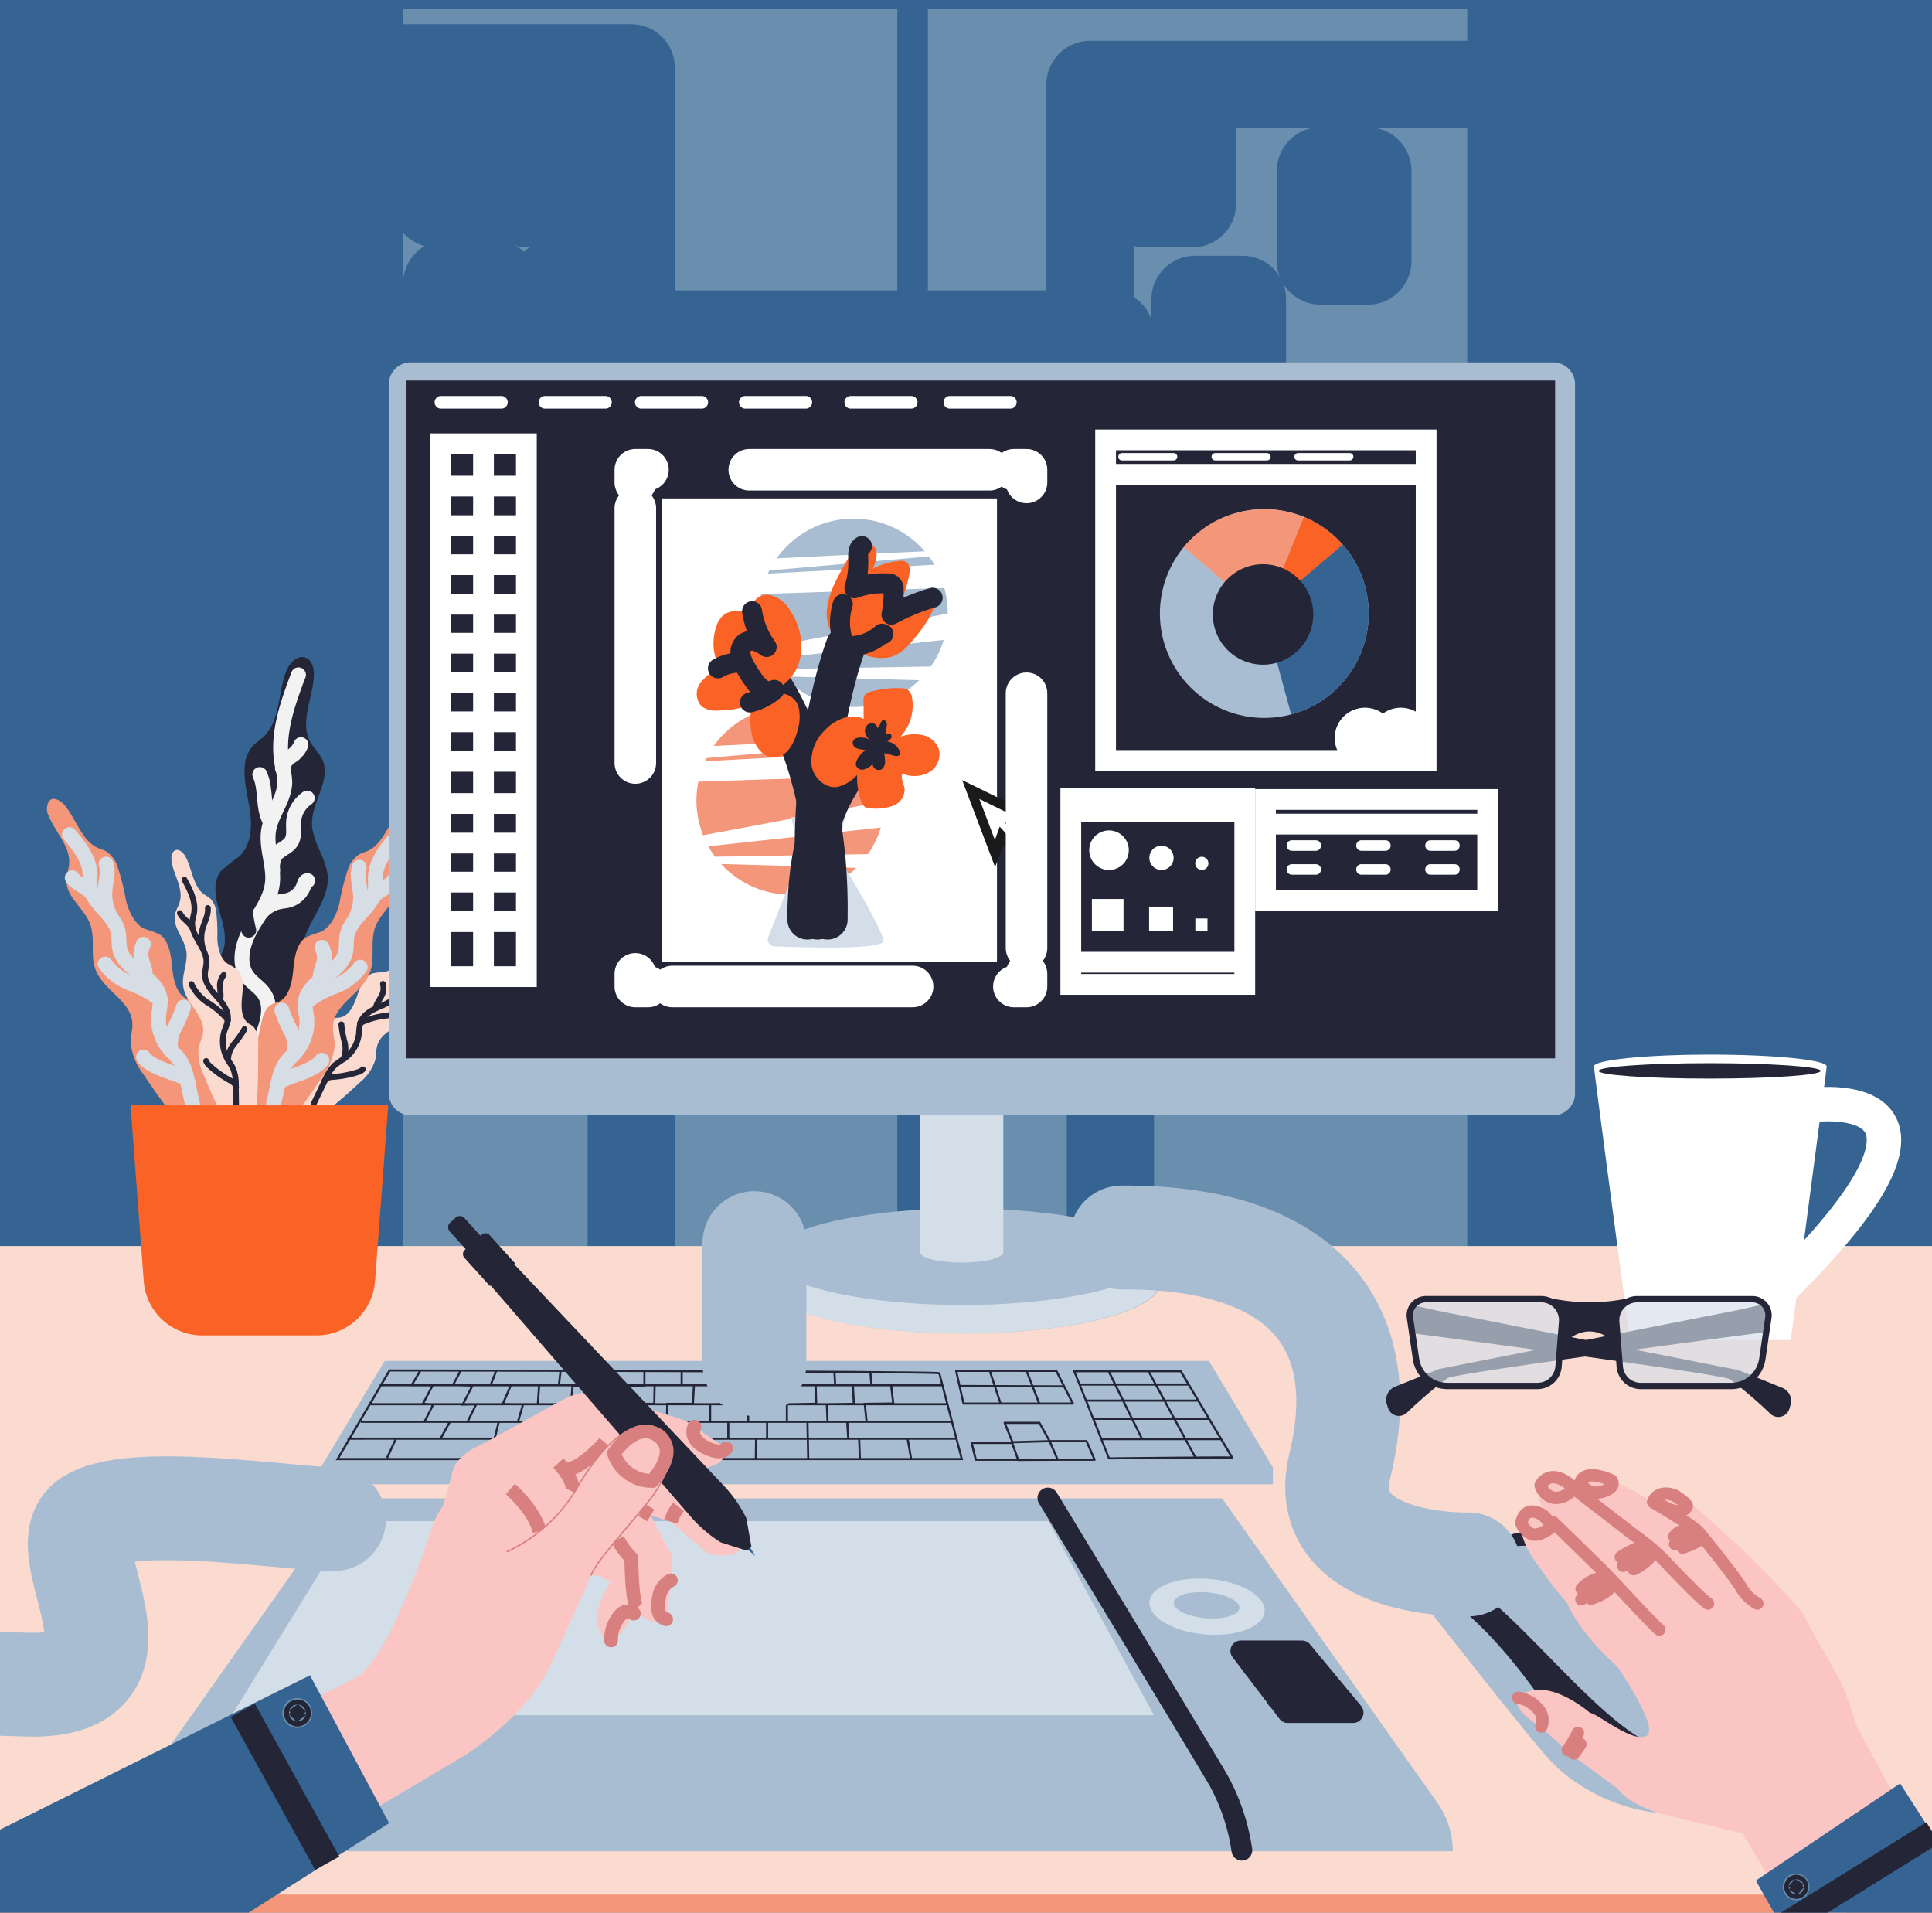 <svg xmlns="http://www.w3.org/2000/svg" xmlns:xlink="http://www.w3.org/1999/xlink" width="295" height="292" viewBox="0 0 295 292">
  <rect x="0" y="0" width="295" height="292" fill="#333333" stroke="none"/>
  <defs>
    <clipPath id="clip-path">
      <rect id="Rectángulo_403266" data-name="Rectángulo 403266" width="295" height="292" transform="translate(180.051 384)" fill="#ffeacc"/>
    </clipPath>
    <clipPath id="clip-path-2">
      <rect id="Rectángulo_403562" data-name="Rectángulo 403562" width="349.272" height="348.818" fill="none"/>
    </clipPath>
    <clipPath id="clip-path-3">
      <rect id="Rectángulo_403549" data-name="Rectángulo 403549" width="304.613" height="304.613" fill="none"/>
    </clipPath>
    <clipPath id="clip-path-4">
      <rect id="Rectángulo_403551" data-name="Rectángulo 403551" width="51.151" height="70.752" fill="none"/>
    </clipPath>
    <clipPath id="clip-path-6">
      <path id="Trazado_912455" data-name="Trazado 912455" d="M1995.6,911.706a15.942,15.942,0,1,0,15.942-15.942,15.942,15.942,0,0,0-15.942,15.942" transform="translate(-1995.596 -895.764)" fill="none"/>
    </clipPath>
    <clipPath id="clip-path-8">
      <rect id="Rectángulo_403559" data-name="Rectángulo 403559" width="23.264" height="13.251" fill="none"/>
    </clipPath>
  </defs>
  <g id="Enmascarar_grupo_1098709" data-name="Enmascarar grupo 1098709" transform="translate(-180.051 -384)" clip-path="url(#clip-path)">
    <g id="Grupo_1101907" data-name="Grupo 1101907" transform="translate(154.524 370.766)">
      <g id="Grupo_1101906" data-name="Grupo 1101906" clip-path="url(#clip-path-2)">
        <rect id="Rectángulo_403528" data-name="Rectángulo 403528" width="304.613" height="304.613" transform="translate(22.112 5.738)" fill="#356493"/>
        <rect id="Rectángulo_403529" data-name="Rectángulo 403529" width="75.504" height="199.245" transform="translate(87.036 14.557)" fill="#698eae"/>
        <path id="Trazado_912331" data-name="Trazado 912331" d="M1729.138,143.364h-82.354v60.555l82.354.957Z" transform="translate(-1479.573 -128.807)" fill="#698eae"/>
        <path id="Trazado_912332" data-name="Trazado 912332" d="M1646.784,781.434V915.89h82.354v-133.5Z" transform="translate(-1479.573 -702.089)" fill="#698eae"/>
        <path id="Trazado_912333" data-name="Trazado 912333" d="M837.248,232.305h36.9V425.764" transform="translate(-752.236 -208.717)" fill="none" stroke="#356493" stroke-linecap="round" stroke-linejoin="round" stroke-width="13.324"/>
        <path id="Trazado_912334" data-name="Trazado 912334" d="M1200.619,632.542h73.169v152.4" transform="translate(-1078.711 -568.315)" fill="none" stroke="#356493" stroke-linecap="round" stroke-linejoin="round" stroke-width="13.324"/>
        <path id="Trazado_912335" data-name="Trazado 912335" d="M1959.064,257.32h-68.5v37.993" transform="translate(-1698.601 -231.192)" fill="none" stroke="#356493" stroke-linecap="round" stroke-linejoin="round" stroke-width="13.324"/>
        <rect id="Rectángulo_403530" data-name="Rectángulo 403530" width="7.239" height="13.758" transform="translate(106.029 30.573)" fill="none" stroke="#356493" stroke-linecap="round" stroke-linejoin="round" stroke-width="13.324"/>
        <rect id="Rectángulo_403531" data-name="Rectángulo 403531" width="7.239" height="13.758" transform="translate(200.37 30.573)" fill="none" stroke="#356493" stroke-linecap="round" stroke-linejoin="round" stroke-width="13.324"/>
        <rect id="Rectángulo_403532" data-name="Rectángulo 403532" width="7.239" height="13.758" transform="translate(227.147 39.321)" fill="none" stroke="#356493" stroke-linecap="round" stroke-linejoin="round" stroke-width="13.324"/>
        <rect id="Rectángulo_403533" data-name="Rectángulo 403533" width="7.239" height="13.758" transform="translate(207.999 58.935)" fill="none" stroke="#356493" stroke-linecap="round" stroke-linejoin="round" stroke-width="13.324"/>
        <rect id="Rectángulo_403534" data-name="Rectángulo 403534" width="7.239" height="13.758" transform="translate(206.909 87.439)" fill="none" stroke="#356493" stroke-linecap="round" stroke-linejoin="round" stroke-width="13.324"/>
        <rect id="Rectángulo_403535" data-name="Rectángulo 403535" width="7.239" height="13.758" transform="translate(229.949 87.439)" fill="none" stroke="#356493" stroke-linecap="round" stroke-linejoin="round" stroke-width="13.324"/>
        <rect id="Rectángulo_403536" data-name="Rectángulo 403536" width="7.239" height="13.758" transform="translate(93.73 56.537)" fill="none" stroke="#356493" stroke-linecap="round" stroke-linejoin="round" stroke-width="13.324"/>
        <rect id="Rectángulo_403537" data-name="Rectángulo 403537" width="7.239" height="13.758" transform="translate(110.232 56.395)" fill="none" stroke="#356493" stroke-linecap="round" stroke-linejoin="round" stroke-width="13.324"/>
        <rect id="Rectángulo_403538" data-name="Rectángulo 403538" width="13.855" height="13.758" transform="translate(128.369 68.46)" fill="none" stroke="#356493" stroke-linecap="round" stroke-linejoin="round" stroke-width="13.324"/>
        <rect id="Rectángulo_403539" data-name="Rectángulo 403539" width="13.855" height="13.758" transform="translate(151.604 68.46)" fill="none" stroke="#356493" stroke-linecap="round" stroke-linejoin="round" stroke-width="13.324"/>
        <rect id="Rectángulo_403540" data-name="Rectángulo 403540" width="13.855" height="13.758" transform="translate(173.204 85.711)" fill="none" stroke="#356493" stroke-linecap="round" stroke-linejoin="round" stroke-width="13.324"/>
        <rect id="Rectángulo_403541" data-name="Rectángulo 403541" width="7.239" height="13.758" transform="translate(99.023 107.97)" fill="none" stroke="#356493" stroke-linecap="round" stroke-linejoin="round" stroke-width="13.324"/>
        <rect id="Rectángulo_403542" data-name="Rectángulo 403542" width="7.239" height="13.758" transform="translate(99.413 78.549)" fill="none" stroke="#356493" stroke-linecap="round" stroke-linejoin="round" stroke-width="13.324"/>
        <rect id="Rectángulo_403543" data-name="Rectángulo 403543" width="7.239" height="13.758" transform="translate(92.018 30.573)" fill="none" stroke="#356493" stroke-linecap="round" stroke-linejoin="round" stroke-width="13.324"/>
        <rect id="Rectángulo_403544" data-name="Rectángulo 403544" width="304.613" height="106.886" transform="translate(22.112 203.465)" fill="#fbdbd0"/>
        <rect id="Rectángulo_403545" data-name="Rectángulo 403545" width="304.613" height="7.875" transform="translate(22.112 302.476)" fill="#f3967a"/>
        <g id="Grupo_1101891" data-name="Grupo 1101891" transform="translate(22.112 5.738)">
          <g id="Grupo_1101890" data-name="Grupo 1101890" clip-path="url(#clip-path-3)">
            <path id="Trazado_912336" data-name="Trazado 912336" d="M592.535,2383.152H458.582l-32.851,46.472a12.836,12.836,0,0,0-2.354,7.409H627.741a12.836,12.836,0,0,0-2.354-7.409Z" transform="translate(-402.5 -2146.91)" fill="#a9bdd2"/>
            <path id="Trazado_912337" data-name="Trazado 912337" d="M724.605,2417.507H618.184l-18.273,29.624H740.732Z" transform="translate(-561.109 -2177.777)" fill="#d4dee8"/>
            <path id="Trazado_912338" data-name="Trazado 912338" d="M1827.183,2382.624s24.15,39.767,26.082,43.148a31.664,31.664,0,0,1,3.542,10.626" transform="translate(-1663.767 -2146.435)" fill="none" stroke="#242638" stroke-linecap="round" stroke-linejoin="round" stroke-width="3.171"/>
            <path id="Trazado_912339" data-name="Trazado 912339" d="M1997.448,2508.721c.2-2.339-3.575-4.573-8.433-4.989s-8.958,1.142-9.159,3.481,3.575,4.573,8.433,4.989,8.958-1.142,9.159-3.481" transform="translate(-1800.931 -2255.186)" fill="#d4dee8"/>
            <path id="Trazado_912340" data-name="Trazado 912340" d="M2026.421,2526.592c.093-1.085-2.078-2.157-4.85-2.395s-5.093.45-5.186,1.535,2.078,2.157,4.85,2.395,5.093-.449,5.186-1.535" transform="translate(-1833.755 -2273.591)" fill="#a9bdd2"/>
            <path id="Trazado_912341" data-name="Trazado 912341" d="M2117.352,2612.539h9.338l7.809,9.418h-9.982Z" transform="translate(-1924.473 -2353.005)" fill="none" stroke="#242638" stroke-linecap="round" stroke-linejoin="round" stroke-width="3.171"/>
            <line id="Línea_610" data-name="Línea 610" x2="9.539" transform="translate(196.341 264.042)" fill="none" stroke="#242638" stroke-linecap="round" stroke-linejoin="round" stroke-width="3.171"/>
            <line id="Línea_611" data-name="Línea 611" x2="9.378" transform="translate(194.731 261.989)" fill="none" stroke="#242638" stroke-linecap="round" stroke-linejoin="round" stroke-width="3.171"/>
            <line id="Línea_612" data-name="Línea 612" x2="9.861" transform="translate(198.353 266.819)" fill="none" stroke="#242638" stroke-linecap="round" stroke-linejoin="round" stroke-width="3.171"/>
            <path id="Trazado_912342" data-name="Trazado 912342" d="M869.42,2176.52H743.571l-9.767,16.261v2.576H879.187v-2.576Z" transform="translate(-681.407 -1961.259)" fill="#a9bdd2"/>
            <path id="Trazado_912343" data-name="Trazado 912343" d="M1728.8,2270.978a.161.161,0,0,0-.148-.1h-5.541l-1.51-2.708a.16.16,0,0,0-.141-.083h-5.313a.161.161,0,0,0-.149.221l1.145,2.838h-6.041a.161.161,0,0,0-.156.2l.644,2.576a.161.161,0,0,0,.156.122h6.383a.158.158,0,0,0,.084.027h0l6.037-.027h5.634a.161.161,0,0,0,.148-.225Zm-10.481,2.748-.818-2.312c0-.005.011-.008.015-.013a.154.154,0,0,0,.015-.041l5.382-.154,1.093,2.519Zm-1.932-5.313h4.98l1.381,2.476-5.3.151Zm-5.077,3.059h5.871l.8,2.254h-6.1Zm13.048,2.254-1.095-2.523h5.284l1.094,2.523Z" transform="translate(-1559.332 -2043.532)" fill="#242638"/>
            <path id="Trazado_912344" data-name="Trazado 912344" d="M1889.694,2203.195l-7.854-13.189a.161.161,0,0,0-.138-.079h-4.835a.159.159,0,0,0-.193-.034.148.148,0,0,0-.041.034H1865.44a.161.161,0,0,0-.15.221l5.313,13.309a.161.161,0,0,0,.15.1h0c.121,0,12.154-.138,16.889-.138,1.455,0,1.8.013,1.848.013a.148.148,0,0,0,.051.015.155.155,0,0,0,.134-.046.161.161,0,0,0,.017-.209m-21.113-5.674h5.6l1.367,2.777h-5.856Zm8.1-7.271.935,1.717H1871.8l-.845-1.717Zm1.11,2.039,1.161,2.133h-5.943l-1.05-2.133Zm6.3,2.133h-4.773l-1.161-2.133h4.664Zm-4.6.322h4.789l1.462,2.455h-4.915Zm.97,2.455h-6.088l-1.209-2.455h5.96Zm-7.814-2.777h-5.31l-.852-2.133h5.111Zm.158.322,1.208,2.455h-5.568l-.98-2.455Zm3.093,5.555-1.367-2.777h6.1l1.512,2.777Zm5.1-2.777h4.931l1.654,2.777h-5.073Zm1.623-5.554h-4.647l-.935-1.717h4.559Zm-12.033-1.717.845,1.717h-5.081l-.686-1.717Zm-.781,10.371h12.511l1.358,2.5c-5.117.034-11.881.109-12.826.119Zm17.826,2.479c-.953,0-2.2.006-3.591.014l-1.357-2.493h5a.159.159,0,0,0,.075-.021l1.5,2.51c-.267-.007-.746-.011-1.625-.011" transform="translate(-1697.994 -1973.257)" fill="#242638"/>
            <path id="Trazado_912345" data-name="Trazado 912345" d="M1700.548,2195.02a.162.162,0,0,0,.058-.011c.006,0,.009-.007.014-.009h5.053a.161.161,0,0,0,.161-.161.159.159,0,0,0-.042-.108l-1.288-2.548a.157.157,0,0,0-.033-.065l-1.184-2.343a.161.161,0,0,0-.144-.088h-4.474a.156.156,0,0,0-.132-.009c-.006,0-.009.007-.014.009h-5.466a.156.156,0,0,0-.127-.012.132.132,0,0,0-.021.012h-5.061a.16.16,0,0,0-.157.2l1.127,4.991a.161.161,0,0,0,.157.125h11.506a.16.16,0,0,0,.066.02m.1-.342-.9-2.313,4.492.018,1.16,2.295Zm-5.9,0-.772-2.336,5.425.022.9,2.314Zm3.739-4.669.789,2.032-5.407-.022-.665-2.011Zm5.589,2.052-4.454-.018-.789-2.034h4.206Zm-11.211-2.052.665,2.009-5.036-.02-.449-1.989Zm-4.3,2.312,5.07.02.773,2.337h-5.31Z" transform="translate(-1538.436 -1973.07)" fill="#242638"/>
            <path id="Trazado_912346" data-name="Trazado 912346" d="M852.074,2203.183l-3.482-13.277c0-.2-.128-.2-3.765-.25-2.176-.032-5.375-.063-9.509-.092-6.962-.049-16.67-.094-28.853-.133-20.744-.067-41.758-.094-41.968-.094H764.4l-1.324,2.254h-.087v.148l-4.7,8.01h-.233v.322h.044l-1.828,3.113Zm-31.781-3.113-.036,2.791H764.272l1.3-2.791Zm12.068-8.542-2.311.063h-3.429l.108-1.757,5.535.031Zm2.715.385.143,2.525-3.96.051h-1.467l-.073-2.567.338-.009Zm14.384,2.576h-7.9l-.3-2.576h7.532Zm-66.693-2.576-1.109,2.576H775.95l1.324-2.576Zm9.492,0-.189,2.576H787.3l.179-2.576Zm14.467,2.9-.045,2.361h-6.068v-2.361Zm8.265-2.9.165,0v0h2.308v2.524l-4.038.052h-2.449l.143-2.576Zm8.239,0-.111,2.472-4.032.081v.023h-1.3v-2.576Zm7.872,2.9.1,2.361h-5.876v-2.351l.594-.01Zm5.81,0,.241,2.361h-5.79l.161-.007-.1-2.354Zm-14.615,4.937,0-2.254h5.851l.043,2.254Zm6.17-2.254h5.75l.147,2.254h-5.854Zm-3.464-.322h-5.595v-2.361h5.595Zm-11.4-2.361h5.487v2.361H813.6Zm-.322,0v2.361H807l.045-2.361Zm-12.987,2.361h-5.817l.07-2.308h4.245v-.054h1.5Zm-6.139,0H784.31l.69-2.361h9.224Zm-7.174-2.684h-3.145l-1.813-.023,1.1-2.552h4.038Zm-3.14.322.824.01-.687,2.351h-7.32l1.163-2.361Zm3.333,2.683,0,2.254h-6.437l.55-2.254Zm.325,2.254,0-2.254h6.333l0,2.254Zm6.655,0,0-2.254h5.689l0,2.254Zm6.011,0,0-2.254h5.1l0,2.254Zm5.42,0,0-2.254h5.313l0,2.254Zm5.635,0,0-2.254h4.83l0,2.254Zm5.152,0,0-2.254h5.608l0,2.254Zm11.828.322.053,2.791h-7.67l.036-2.791Zm.322,0h7.518l.105,2.791h-7.57Zm7.84,0h7.1l.481,2.791H836.3l.161-.006Zm-1.669-.322-.147-2.254h15.707l.591,2.254Zm2.789-2.576-.241-2.361h12.308l.62,2.361Zm3.451-5.26.291,2.471-4.344.054.005.051h-1.336l-.146-2.576h5.53Zm-11.46,2.512-3.557.064h-2.474l.111-2.49,1.636-.086H829.4Zm-3.166-2.893-1.124.059h-4.222l.047-1.784,5.4.026Zm-5.667.006h-3.17v.053h-2.308v-1.808l5.524.023Zm-5.8.051-4.016-.053,0,.055h-1.562v-1.83l5.581.02Zm-4.037.324-.14,2.522h-3.923v.053H805.07l.048-2.576H810.8Zm-6.049,2.522h-4.457v.053h-1.5v-2.522h4.776v-.054H804.8Zm-6.282.053h-6.073l.185-2.522h5.458v-.054h.429Zm-.429-2.9v-1.864l5.206.015v1.849Zm-.322,0h-7.189l.209-1.883,6.979.018Zm-7.51-.027h-3.025l0,.027h-3.922l.012-.027h-3.109l.73-1.878,9.521.021Zm-10.4.027h-4.647l-.723-.02,1.018-1.9,5.093.01Zm-5.746,0h-5.917l1.148-1.926,5.8.01Zm1.1.322,1.73.047-1.3,2.529h-5.129l-.621-.048,1.336-2.528Zm-4.355.013-1.354,2.563h-7.7l1.513-2.576h4.31l-.008.013Zm-.359,2.885.454.035-1.179,2.321.012.006h-9.556l1.423-2.422v.061Zm.833,0h4.146l-.03.059,2.058-.041-1.154,2.343h-6.219Zm9.678,2.683-.55,2.254h-7.861l1.251-2.254Zm63.309,5.366-.481-2.791h7.142l.732,2.791Zm4.037-12.795.4,1.525H838.222l-.137-1.685c5.785.047,9.586.1,10.216.16m-10.539-.163.137,1.688h-5.211l-.1-1.724c1.854.012,3.587.024,5.176.036m-28.83-.144v1.831h-5.367v-1.848l5.367.017m-44.344-.1,4.328.006-1.149,1.926h-4.313Zm-4.493,7.65v.186h13.331l-1.251,2.254H758.663Zm5.119,2.761-1.253,2.7.2.095h-7.33l1.639-2.791Z" transform="translate(-701.594 -1972.774)" fill="#242638"/>
            <path id="Trazado_912347" data-name="Trazado 912347" d="M571.787,1118.2c-1.307-.49-2.54.919-3.018,2.231-1.22,3.348-.863,7.519-3.49,9.927-.517.474-1.127.847-1.6,1.367a5.318,5.318,0,0,0-1.195,3.245c-.159,2.359.573,4.677.86,7.023s.012,5-1.724,6.6a27.276,27.276,0,0,0-2.691,2.116c-1.529,1.824-.843,4.552-.135,6.825s1.233,5.09-.475,6.748c-.461.447-1.047.756-1.472,1.237-1.025,1.156-.849,2.911-.6,4.436q1.395,8.385,3.425,16.648a2.248,2.248,0,0,0,.569,1.2,2.272,2.272,0,0,0,1.652.345l4.37-.225a4.288,4.288,0,0,0,2.264-.544,4.219,4.219,0,0,0,1.334-2.127q1.948-5.281,3.391-10.731c.593-2.239,1.1-4.7.143-6.805-.5-1.1-1.377-2.019-1.8-3.156-1.567-4.235,3.692-8.19,3.583-12.7-.07-2.909-2.385-5.416-2.415-8.326-.035-3.354,2.96-6.659,1.6-9.722-.451-1.012-1.323-1.779-1.854-2.752-1.647-3.012.387-6.648.546-10.077.051-1.09-.249-2.4-1.27-2.779" transform="translate(-521.71 -1010.307)" fill="#242638"/>
            <path id="Trazado_912348" data-name="Trazado 912348" d="M623.834,1144.959c-1.659,4.393-3.347,9.059-2.5,13.679a15.492,15.492,0,0,1,.412,2.591c.029,2.627-2.021,4.839-2.459,7.429-.457,2.7.89,5.442.56,8.162-.311,2.564-2.041,4.688-3.3,6.942s-2.024,5.23-.481,7.3c.717.962,1.838,1.574,2.509,2.569,1.29,1.911.53,4.48-.311,6.627-1.431,3.652-3.014,7.609-1.937,11.381" transform="translate(-574.846 -1034.44)" fill="none" stroke="#f2f2f2" stroke-linecap="round" stroke-linejoin="round" stroke-width="2.271"/>
            <path id="Trazado_912349" data-name="Trazado 912349" d="M661.431,1341.333a3.755,3.755,0,0,1,.341-2.158c.586-.943,1.9-1.224,2.49-2.167.539-.866.288-1.979.346-3a4.81,4.81,0,0,1,2.087-3.659" transform="translate(-616.37 -1201.009)" fill="none" stroke="#f2f2f2" stroke-linecap="round" stroke-linejoin="round" stroke-width="2.271"/>
            <path id="Trazado_912350" data-name="Trazado 912350" d="M678.9,1249.916a3.622,3.622,0,0,1-1.478,1.762,3.046,3.046,0,0,0-1.354,1.838" transform="translate(-629.532 -1128.74)" fill="none" stroke="#f2f2f2" stroke-linecap="round" stroke-linejoin="round" stroke-width="2.271"/>
            <path id="Trazado_912351" data-name="Trazado 912351" d="M642.127,1294.793c1.03,2.245.364,5.039,1.585,7.187" transform="translate(-599.039 -1169.06)" fill="none" stroke="#f2f2f2" stroke-linecap="round" stroke-linejoin="round" stroke-width="2.271"/>
            <path id="Trazado_912352" data-name="Trazado 912352" d="M640.2,1459.778a5.141,5.141,0,0,1,3.325-2.19c.385-.07.778-.1,1.159-.189a3.535,3.535,0,0,0,2.461-2.354c.093-.3.244-.682.554-.656" transform="translate(-597.307 -1312.45)" fill="none" stroke="#f2f2f2" stroke-linecap="round" stroke-linejoin="round" stroke-width="2.271"/>
            <path id="Trazado_912353" data-name="Trazado 912353" d="M606.626,1444.77a6.666,6.666,0,0,1,1.375,4.139,16.236,16.236,0,0,0,.538,4.4" transform="translate(-567.142 -1303.809)" fill="none" stroke="#242638" stroke-linecap="round" stroke-linejoin="round" stroke-width="2.271"/>
            <path id="Trazado_912354" data-name="Trazado 912354" d="M722.579,1468.085c-.389-.663-1.385-.337-2.028.177-1.642,1.314-2.893,3.545-4.815,3.936-.378.077-.762.073-1.136.188a3.381,3.381,0,0,0-1.6,1.27,26.77,26.77,0,0,0-2,3.839c-.667,1.283-1.676,2.543-2.95,2.808a13.694,13.694,0,0,0-1.851.222c-1.261.442-1.888,2.045-2.352,3.424s-1.189,2.975-2.47,3.276c-.345.081-.7.053-1.039.162-.823.263-1.338,1.21-1.743,2.064q-2.229,4.7-4.148,9.539a1.555,1.555,0,0,0-.162.789,1.118,1.118,0,0,0,.584.7l1.926,1.27a1.951,1.951,0,0,0,1.141.441,2.469,2.469,0,0,0,1.28-.658q2.6-2.065,5.044-4.376a7.132,7.132,0,0,0,2.349-3.411c.158-.72.1-1.461.3-2.172.76-2.647,4.317-2.99,5.789-5.317.948-1.5.811-3.506,1.777-4.993,1.113-1.714,3.492-2.444,3.944-4.432.149-.657.038-1.322.14-1.984.315-2.051,2.4-3.254,3.62-4.945.388-.538.7-1.3.4-1.814" transform="translate(-645.897 -1324.422)" fill="#fbdbd0"/>
            <path id="Trazado_912355" data-name="Trazado 912355" d="M745.74,1504.485c-1.451,1.074-3,2.281-3.462,4.025-.116.434-.159.887-.31,1.309-.737,2.073-3.636,2.643-4.542,4.648-.276.61-.337,1.3-.632,1.9-.586,1.192-1.932,1.764-3.151,2.293s-2.538,1.245-2.917,2.519a8.68,8.68,0,0,0-.187,1.563,5.472,5.472,0,0,1-2.186,3.786,18.429,18.429,0,0,0-1.514,1.051,6.836,6.836,0,0,0-1.452,2.223l-1.705,3.548" transform="translate(-672.313 -1357.461)" fill="none" stroke="#242638" stroke-linecap="round" stroke-linejoin="round" stroke-width="0.884"/>
            <path id="Trazado_912356" data-name="Trazado 912356" d="M817.707,1609.625a2.91,2.91,0,0,1,.013,1.249c-.211.867-.979,1.54-1.1,2.425" transform="translate(-755.819 -1451.925)" fill="none" stroke="#242638" stroke-linecap="round" stroke-linejoin="round" stroke-width="0.884"/>
            <path id="Trazado_912357" data-name="Trazado 912357" d="M875.34,1528.287c-.548.937-.419,2.1-.6,3.176a5.472,5.472,0,0,1-1.2,2.607" transform="translate(-806.962 -1378.846)" fill="none" stroke="#242638" stroke-linecap="round" stroke-linejoin="round" stroke-width="0.884"/>
            <path id="Trazado_912358" data-name="Trazado 912358" d="M901.639,1552.906c-.782.68-2.022.636-2.773,1.35" transform="translate(-829.709 -1400.965)" fill="none" stroke="#242638" stroke-linecap="round" stroke-linejoin="round" stroke-width="0.884"/>
            <path id="Trazado_912359" data-name="Trazado 912359" d="M800.16,1642.416a6.756,6.756,0,0,1-3.553,1.547,12.287,12.287,0,0,0-3.764,1.075c-.036.02-.077.05-.073.092s.087.038.072,0" transform="translate(-734.386 -1481.386)" fill="none" stroke="#242638" stroke-linecap="round" stroke-linejoin="round" stroke-width="0.884"/>
            <path id="Trazado_912360" data-name="Trazado 912360" d="M764.773,1670.445a15.572,15.572,0,0,0,.482,2.673,4.082,4.082,0,0,1-.187,2.662" transform="translate(-709.232 -1506.569)" fill="none" stroke="#242638" stroke-linecap="round" stroke-linejoin="round" stroke-width="0.884"/>
            <path id="Trazado_912361" data-name="Trazado 912361" d="M745.07,1738.126a1.546,1.546,0,0,1-.531.356,16.335,16.335,0,0,1-4.3.822c-.423.068-.913.22-1.041.629" transform="translate(-686.258 -1567.378)" fill="none" stroke="#242638" stroke-linecap="round" stroke-linejoin="round" stroke-width="0.884"/>
            <path id="Trazado_912362" data-name="Trazado 912362" d="M645.739,1336.409c-.681-.715-1.831-.016-2.484.817-1.669,2.125-2.579,5.283-4.868,6.336-.451.207-.931.316-1.366.569a4.343,4.343,0,0,0-1.625,2.057,34.388,34.388,0,0,0-1.372,5.388c-.458,1.8-1.35,3.672-2.866,4.378a17.58,17.58,0,0,0-2.249.821c-1.447.923-1.761,3.112-1.937,4.972s-.614,4.071-2.128,4.823c-.408.2-.857.271-1.253.507-.952.57-1.319,1.906-1.575,3.094q-1.408,6.533-2.388,13.148a2,2,0,0,0,.029,1.034,1.435,1.435,0,0,0,.935.7l2.781,1.023a2.506,2.506,0,0,0,1.557.216,3.169,3.169,0,0,0,1.408-1.2q2.647-3.346,5.024-6.954a9.162,9.162,0,0,0,1.937-4.955c-.013-.947-.309-1.856-.262-2.805.174-3.534,4.522-5.007,5.68-8.349.746-2.154-.014-4.623.757-6.767.889-2.471,3.651-4.082,3.633-6.7-.006-.865-.34-1.665-.407-2.523-.208-2.658,2.046-4.774,3.076-7.247a2.351,2.351,0,0,0-.036-2.385" transform="translate(-578.777 -1206.184)" fill="#f3967a"/>
            <path id="Trazado_912363" data-name="Trazado 912363" d="M677.708,1389.851c-1.5,1.77-3.077,3.732-3.148,6.051-.018.576.061,1.156,0,1.729-.313,2.809-3.773,4.373-4.317,7.146-.166.845-.039,1.729-.232,2.568-.383,1.663-1.9,2.774-3.268,3.793s-2.809,2.3-2.909,4.006a11.116,11.116,0,0,0,.225,2.009,7.03,7.03,0,0,1-1.623,5.378c-.515.6-1.133,1.111-1.585,1.758a8.789,8.789,0,0,0-1.164,3.207l-1.091,4.938" transform="translate(-613.832 -1254.466)" fill="none" stroke="#d6dde5" stroke-linecap="round" stroke-linejoin="round" stroke-width="2.271"/>
            <path id="Trazado_912364" data-name="Trazado 912364" d="M733.047,1554.71a3.735,3.735,0,0,1,.384,1.559c-.009,1.147-.772,2.214-.658,3.355" transform="translate(-680.47 -1402.586)" fill="none" stroke="#d6dde5" stroke-linecap="round" stroke-linejoin="round" stroke-width="2.271"/>
            <path id="Trazado_912365" data-name="Trazado 912365" d="M786.837,1434.214c-.411,1.333.094,2.755.187,4.147a7.028,7.028,0,0,1-.732,3.612" transform="translate(-728.566 -1294.325)" fill="none" stroke="#d6dde5" stroke-linecap="round" stroke-linejoin="round" stroke-width="2.271"/>
            <path id="Trazado_912366" data-name="Trazado 912366" d="M815.447,1454.742c-.779,1.08-2.342,1.389-3.072,2.5" transform="translate(-752 -1312.768)" fill="none" stroke="#d6dde5" stroke-linecap="round" stroke-linejoin="round" stroke-width="2.271"/>
            <path id="Trazado_912367" data-name="Trazado 912367" d="M718.3,1584.492a8.681,8.681,0,0,1-3.99,2.978,15.786,15.786,0,0,0-4.392,2.45c-.039.036-.081.085-.064.136s.12.022.09-.021" transform="translate(-659.885 -1429.344)" fill="none" stroke="#d6dde5" stroke-linecap="round" stroke-linejoin="round" stroke-width="2.271"/>
            <path id="Trazado_912368" data-name="Trazado 912368" d="M675.248,1649.128a19.991,19.991,0,0,0,1.388,3.2,5.245,5.245,0,0,1,.548,3.384" transform="translate(-628.797 -1487.417)" fill="none" stroke="#d6dde5" stroke-linecap="round" stroke-linejoin="round" stroke-width="2.271"/>
            <path id="Trazado_912369" data-name="Trazado 912369" d="M675.159,1724.328a1.983,1.983,0,0,1-.559.6c-1.485,1.154-3.392,1.573-5.131,2.288-.509.209-1.078.543-1.118,1.092" transform="translate(-622.6 -1554.981)" fill="none" stroke="#d6dde5" stroke-linecap="round" stroke-linejoin="round" stroke-width="2.271"/>
            <path id="Trazado_912370" data-name="Trazado 912370" d="M322.371,1331.8c.681-.715,1.831-.016,2.484.817,1.669,2.125,2.579,5.283,4.868,6.336.451.207.931.316,1.366.569a4.343,4.343,0,0,1,1.625,2.057,34.367,34.367,0,0,1,1.372,5.388c.458,1.8,1.35,3.672,2.866,4.378a17.58,17.58,0,0,1,2.249.821c1.447.923,1.761,3.112,1.937,4.972s.614,4.071,2.128,4.823c.408.2.857.271,1.253.507.952.57,1.319,1.906,1.575,3.094q1.408,6.533,2.388,13.148a2,2,0,0,1-.029,1.034,1.435,1.435,0,0,1-.935.7l-2.781,1.023a2.5,2.5,0,0,1-1.557.216,3.169,3.169,0,0,1-1.408-1.2q-2.647-3.346-5.024-6.954a9.163,9.163,0,0,1-1.937-4.955c.013-.947.309-1.856.262-2.805-.174-3.534-4.522-5.007-5.68-8.349-.746-2.154.014-4.623-.757-6.767-.889-2.471-3.651-4.082-3.633-6.7.006-.865.34-1.665.407-2.523.208-2.658-2.046-4.774-3.076-7.247a2.351,2.351,0,0,1,.036-2.385" transform="translate(-311.443 -1202.04)" fill="#f3967a"/>
            <path id="Trazado_912371" data-name="Trazado 912371" d="M355.784,1385.238c1.5,1.77,3.077,3.732,3.148,6.051.018.577-.061,1.156,0,1.729.313,2.809,3.773,4.372,4.317,7.146.166.845.039,1.729.232,2.568.383,1.663,1.9,2.774,3.268,3.793s2.809,2.3,2.909,4.006a11.13,11.13,0,0,1-.225,2.009,7.03,7.03,0,0,0,1.623,5.378c.515.6,1.133,1.111,1.585,1.759a8.786,8.786,0,0,1,1.164,3.207l1.091,4.938" transform="translate(-341.77 -1250.322)" fill="none" stroke="#d6dde5" stroke-linecap="round" stroke-linejoin="round" stroke-width="2.271"/>
            <path id="Trazado_912372" data-name="Trazado 912372" d="M463.67,1550.1a3.735,3.735,0,0,0-.384,1.559c.009,1.147.772,2.214.658,3.355" transform="translate(-438.357 -1398.441)" fill="none" stroke="#d6dde5" stroke-linecap="round" stroke-linejoin="round" stroke-width="2.271"/>
            <path id="Trazado_912373" data-name="Trazado 912373" d="M409.195,1429.6c.411,1.333-.094,2.755-.187,4.147a7.03,7.03,0,0,0,.732,3.612" transform="translate(-389.576 -1290.18)" fill="none" stroke="#d6dde5" stroke-linecap="round" stroke-linejoin="round" stroke-width="2.271"/>
            <path id="Trazado_912374" data-name="Trazado 912374" d="M360.015,1450.129c.779,1.08,2.342,1.389,3.072,2.5" transform="translate(-345.572 -1308.624)" fill="none" stroke="#d6dde5" stroke-linecap="round" stroke-linejoin="round" stroke-width="2.271"/>
            <path id="Trazado_912375" data-name="Trazado 912375" d="M409.575,1579.879a8.68,8.68,0,0,0,3.99,2.979,15.782,15.782,0,0,1,4.392,2.45c.039.036.081.085.064.136s-.12.022-.09-.021" transform="translate(-390.1 -1425.199)" fill="none" stroke="#d6dde5" stroke-linecap="round" stroke-linejoin="round" stroke-width="2.271"/>
            <path id="Trazado_912376" data-name="Trazado 912376" d="M509.362,1644.515a19.985,19.985,0,0,1-1.388,3.2,5.246,5.246,0,0,0-.548,3.384" transform="translate(-477.923 -1483.272)" fill="none" stroke="#d6dde5" stroke-linecap="round" stroke-linejoin="round" stroke-width="2.271"/>
            <path id="Trazado_912377" data-name="Trazado 912377" d="M467.244,1719.715a1.987,1.987,0,0,0,.559.6c1.485,1.153,3.392,1.573,5.131,2.288.509.209,1.078.543,1.118,1.092" transform="translate(-441.913 -1550.837)" fill="none" stroke="#d6dde5" stroke-linecap="round" stroke-linejoin="round" stroke-width="2.271"/>
            <path id="Trazado_912378" data-name="Trazado 912378" d="M509.561,1408.363c.631-.439,1.4.275,1.766,1.013.939,1.882,1.137,4.433,2.717,5.595.311.229.661.387.952.648a3.38,3.38,0,0,1,.916,1.823,26.747,26.747,0,0,1,.2,4.323c.067,1.444.453,3.011,1.5,3.787a13.7,13.7,0,0,1,1.586.979c.959.931.854,2.649.7,4.095s-.17,3.2.866,4.011c.279.219.611.341.875.583a3.593,3.593,0,0,1,.715,2.605q.049,5.2-.242,10.4a1.555,1.555,0,0,1-.184.784,1.117,1.117,0,0,1-.823.389l-2.281.343a1.949,1.949,0,0,1-1.221-.08,2.466,2.466,0,0,1-.885-1.135q-1.493-2.966-2.74-6.09a7.133,7.133,0,0,1-.7-4.082c.159-.72.527-1.366.64-2.1.422-2.721-2.662-4.527-3.02-7.257-.231-1.76.736-3.522.484-5.278-.29-2.023-2.143-3.685-1.718-5.679.14-.659.521-1.216.706-1.86.575-1.994-.811-3.96-1.208-6.008-.126-.651-.091-1.469.4-1.812" transform="translate(-479.516 -1270.978)" fill="#fbdbd0"/>
            <path id="Trazado_912379" data-name="Trazado 912379" d="M528.858,1453.061c.866,1.585,1.76,3.328,1.451,5.107-.077.442-.228.872-.269,1.318-.2,2.191,2.19,3.925,2.17,6.126-.006.67-.242,1.324-.226,1.994.031,1.328,1.012,2.413,1.9,3.4s1.78,2.2,1.589,3.511a8.662,8.662,0,0,1-.487,1.5,5.472,5.472,0,0,0,.394,4.354c.3.538.689,1.025.933,1.589a6.844,6.844,0,0,1,.384,2.628q.028,1.968.057,3.936" transform="translate(-497.271 -1311.258)" fill="none" stroke="#242638" stroke-linecap="round" stroke-linejoin="round" stroke-width="0.884"/>
            <path id="Trazado_912380" data-name="Trazado 912380" d="M582.692,1596.207a2.908,2.908,0,0,0-.537,1.128c-.173.875.242,1.809-.024,2.661" transform="translate(-545.117 -1439.869)" fill="none" stroke="#242638" stroke-linecap="round" stroke-linejoin="round" stroke-width="0.884"/>
            <path id="Trazado_912381" data-name="Trazado 912381" d="M555.232,1495.544c.1,1.081-.5,2.085-.793,3.132a5.469,5.469,0,0,0-.008,2.868" transform="translate(-520.079 -1349.427)" fill="none" stroke="#242638" stroke-linecap="round" stroke-linejoin="round" stroke-width="0.884"/>
            <path id="Trazado_912382" data-name="Trazado 912382" d="M521.9,1503.2c.424.946,1.567,1.426,1.949,2.39" transform="translate(-491.021 -1356.303)" fill="none" stroke="#242638" stroke-linecap="round" stroke-linejoin="round" stroke-width="0.884"/>
            <path id="Trazado_912383" data-name="Trazado 912383" d="M539.329,1609.892a6.756,6.756,0,0,0,2.574,2.9,12.284,12.284,0,0,1,2.964,2.557c.024.034.048.078.027.113s-.1,0-.065-.03" transform="translate(-506.679 -1452.165)" fill="none" stroke="#242638" stroke-linecap="round" stroke-linejoin="round" stroke-width="0.884"/>
            <path id="Trazado_912384" data-name="Trazado 912384" d="M596.79,1677.655a15.564,15.564,0,0,1-1.56,2.223,4.084,4.084,0,0,0-.949,2.494" transform="translate(-556.049 -1513.047)" fill="none" stroke="#242638" stroke-linecap="round" stroke-linejoin="round" stroke-width="0.884"/>
            <path id="Trazado_912385" data-name="Trazado 912385" d="M561.355,1725.549a1.547,1.547,0,0,0,.332.546,16.335,16.335,0,0,0,3.553,2.55c.355.239.736.583.681,1.008" transform="translate(-526.468 -1556.078)" fill="none" stroke="#242638" stroke-linecap="round" stroke-linejoin="round" stroke-width="0.884"/>
            <path id="Trazado_912386" data-name="Trazado 912386" d="M487.071,1792.238H447.725l2.013,26.839a8.961,8.961,0,0,0,8.936,8.291h17.447a8.962,8.962,0,0,0,8.937-8.291Z" transform="translate(-424.376 -1615.996)" fill="#fa6325"/>
            <path id="Trazado_912387" data-name="Trazado 912387" d="M709.618,2234.176s3.636-.316,3.5-3.015l-6.208-4.244-14.1-4.432a12.491,12.491,0,0,0-3.465.7c-1.441.6-12.178,6.694-13.2,7.184s-4.25,1.919-4.835,4.417-1.449,5.2-1.449,5.2a14.677,14.677,0,0,0-1.472,2.694c-.135.683-6.583,20.228-11.406,23.207s-15.082,6.771-15.082,6.771l12.194,16.706,18.854-11.152s9.484-5.781,13.277-13.815,6.308-13.874,6.308-13.874l1.395.167,1.5.973s-4.1,5.953-.546,8.718c0,0,1.342,1.15,4.664-4.8,0,0,.929,3.031,4.412,1.674,0,0,1.262-9.294.936-9.718s-3.281-6.126-3.281-6.126l3.058.963,5.546,4.762s4.881,1.583,5.564-1.664l-5.561-7.094-1.694-3.466Z" transform="translate(-598.834 -2002.557)" fill="#fac5c2"/>
            <path id="Trazado_912388" data-name="Trazado 912388" d="M1093.21,2334.4s.657-1.3-2.111-4.358" transform="translate(-1002.423 -2099.195)" fill="none" stroke="#d88080" stroke-miterlimit="10" stroke-width="2.104"/>
            <path id="Trazado_912389" data-name="Trazado 912389" d="M1106.027,2299.262s-3.6,4.169-6.194,4.186" transform="translate(-1010.27 -2071.538)" fill="none" stroke="#d88080" stroke-miterlimit="10" stroke-width="2.104"/>
            <line id="Línea_613" data-name="Línea 613" x1="1.377" y1="0.828" transform="translate(101.404 238.021)" fill="none" stroke="#d88080" stroke-miterlimit="10" stroke-width="2.104"/>
            <path id="Trazado_912390" data-name="Trazado 912390" d="M1261.311,2395.915a6.645,6.645,0,0,0-1.189,2.274" transform="translate(-1154.284 -2158.377)" fill="none" stroke="#d88080" stroke-miterlimit="10" stroke-width="2.104"/>
            <path id="Trazado_912391" data-name="Trazado 912391" d="M1374.51,2454.678l1.279,1.1-.951-1.587Z" transform="translate(-1257.057 -2210.736)" fill="#356493"/>
            <path id="Trazado_912392" data-name="Trazado 912392" d="M948,1988.527l3.384-3.052,36.675,38.736a20.549,20.549,0,0,1,3.171,4.678l.765,4.333-.687.62-3.988-1.261a20.524,20.524,0,0,1-4.326-3.636Z" transform="translate(-873.851 -1789.612)" fill="#242638"/>
            <path id="Trazado_912393" data-name="Trazado 912393" d="M925.583,1959.695l.833-.751a.962.962,0,0,1,1.357.07l4.22,4.679-2.26,2.038-4.22-4.679a.961.961,0,0,1,.07-1.357" transform="translate(-853.428 -1765.552)" fill="#242638"/>
            <path id="Trazado_912394" data-name="Trazado 912394" d="M951.72,1992.616l3.847-3.469-3.9-4.323a.855.855,0,0,0-1.207-.062l-2.578,2.324a.854.854,0,0,0-.062,1.207Z" transform="translate(-873.496 -1788.774)" fill="#242638"/>
            <path id="Trazado_912395" data-name="Trazado 912395" d="M1180.175,2444.608a11.378,11.378,0,0,0,2.086,2.855s.073,6.895.907,7.681" transform="translate(-1082.455 -2202.125)" fill="none" stroke="#d88080" stroke-miterlimit="10" stroke-width="2.104"/>
            <path id="Trazado_912396" data-name="Trazado 912396" d="M1018.888,2369.055s3.658,3.182,4.464,6.456" transform="translate(-937.544 -2134.244)" fill="none" stroke="#d88080" stroke-miterlimit="10" stroke-width="2.104"/>
            <path id="Trazado_912397" data-name="Trazado 912397" d="M1013.922,2292.984a23.868,23.868,0,0,0,10.706-9.765c4.238-7.245,8.782-10.819,12.491-9.009s1.054,7.353-.807,10.05-8.957,10.253-9.531,12.31" transform="translate(-933.082 -2048.612)" fill="#fac5c2"/>
            <path id="Trazado_912398" data-name="Trazado 912398" d="M1012.949,2292.219a.1.1,0,0,0,.067,0,24.2,24.2,0,0,0,10.76-9.811c4.337-7.413,8.84-10.683,12.352-8.966a3.007,3.007,0,0,1,1.676,2c.593,2.265-.988,5.667-2.524,7.892-.7,1.008-2.145,2.72-3.68,4.534-2.579,3.047-5.5,6.5-5.867,7.808a.107.107,0,1,0,.206.058c.352-1.263,3.259-4.7,5.824-7.728,1.538-1.817,2.991-3.534,3.692-4.55.565-.819,3.344-5.056,2.555-8.067a3.214,3.214,0,0,0-1.789-2.139c-3.629-1.767-8.23,1.529-12.63,9.05a23.977,23.977,0,0,1-10.653,9.719.107.107,0,0,0,.01.2" transform="translate(-932.138 -2047.744)" fill="#d88080"/>
            <path id="Trazado_912399" data-name="Trazado 912399" d="M1174.732,2285.926a6.073,6.073,0,0,0,5.807,4.225s4.132-4.281,1.153-6.719S1175.662,2284.578,1174.732,2285.926Z" transform="translate(-1077.564 -2056.57)" fill="none" stroke="#d88080" stroke-miterlimit="10" stroke-width="2.104"/>
            <path id="Trazado_912400" data-name="Trazado 912400" d="M1294.055,2275.339s-.975,1.807,1.645,3.147,3.2.162,3.2.162" transform="translate(-1184.611 -2050.044)" fill="none" stroke="#d88080" stroke-linecap="round" stroke-linejoin="round" stroke-width="2.104"/>
            <path id="Trazado_912401" data-name="Trazado 912401" d="M1242.9,2506.444a3.392,3.392,0,0,0-1.775,2.388c-.341,1.753-.352,3.117,1.045,3.544" transform="translate(-1137.046 -2257.683)" fill="none" stroke="#d88080" stroke-linecap="round" stroke-linejoin="round" stroke-width="2.104"/>
            <path id="Trazado_912402" data-name="Trazado 912402" d="M1173.716,2553.547s-1.283-1.1-2.465.754a5.559,5.559,0,0,0-1.006,3.342" transform="translate(-1073.525 -2299.714)" fill="none" stroke="#d88080" stroke-linecap="round" stroke-linejoin="round" stroke-width="2.104"/>
            <path id="Trazado_912403" data-name="Trazado 912403" d="M84.946,2671.812l-12.087-22.574L0,2685.5l6.422,36.348Z" transform="translate(-22.112 -2385.978)" fill="#356493"/>
            <line id="Línea_614" data-name="Línea 614" x2="12.897" y2="23.339" transform="translate(40.486 268.609)" fill="none" stroke="#242638" stroke-miterlimit="10" stroke-width="4.207"/>
            <path id="Trazado_912404" data-name="Trazado 912404" d="M675.926,2685.595a2.278,2.278,0,1,1,2.134,2.414,2.278,2.278,0,0,1-2.134-2.414" transform="translate(-629.402 -2416.722)" fill="#698eae"/>
            <path id="Trazado_912405" data-name="Trazado 912405" d="M682.235,2691.009a1.673,1.673,0,1,1,1.567,1.773A1.673,1.673,0,0,1,682.235,2691.009Z" transform="translate(-635.072 -2422.097)" fill="none" stroke="#242638" stroke-miterlimit="10" stroke-width="0.772"/>
            <path id="Trazado_912406" data-name="Trazado 912406" d="M691.14,2699.01a.178.178,0,1,1,.167.189.178.178,0,0,1-.167-.189" transform="translate(-643.075 -2430.546)" fill="#242638"/>
            <path id="Trazado_912407" data-name="Trazado 912407" d="M703.3,2699.761a.178.178,0,1,1,.167.189.178.178,0,0,1-.167-.189" transform="translate(-654 -2431.221)" fill="#242638"/>
            <path id="Trazado_912408" data-name="Trazado 912408" d="M702.684,2709.735a.178.178,0,1,1,.167.188.178.178,0,0,1-.167-.188" transform="translate(-653.447 -2440.182)" fill="#242638"/>
            <path id="Trazado_912409" data-name="Trazado 912409" d="M690,2708.951a.178.178,0,1,1,.167.189.178.178,0,0,1-.167-.189" transform="translate(-642.049 -2439.478)" fill="#242638"/>
            <line id="Línea_615" data-name="Línea 615" x2="1.188" y2="1.119" transform="translate(48.227 268.445)" fill="none" stroke="#242638" stroke-miterlimit="10" stroke-width="2.104"/>
            <line id="Línea_616" data-name="Línea 616" x1="1.317" y2="0.964" transform="translate(48.163 268.522)" fill="none" stroke="#242638" stroke-miterlimit="10" stroke-width="2.104"/>
            <path id="Trazado_912410" data-name="Trazado 912410" d="M2507.25,2437.705a4.274,4.274,0,0,0-3.911-2.667c-2.832.1-3.729,3.322-3.729,3.322Z" transform="translate(-2267.917 -2193.526)" fill="#242638"/>
            <path id="Trazado_912411" data-name="Trazado 912411" d="M2409.513,2493.5c-7.293,3.05-18.823-.65-24.9-7.722s-16.526-20.708-21.076-26.265,19.827-5.978,22.577-5.862,17.219,1.847,22.594,7.479c7.5,7.856,8.49,13.583,8.875,16.47.661,4.958,1.38,11.948-8.066,15.9" transform="translate(-2145.15 -2210.237)" fill="#a9bdd2"/>
            <path id="Trazado_912412" data-name="Trazado 912412" d="M2417.6,2504.586a22.356,22.356,0,0,0-.923-4.172c.08,13.594-7.881,11.886-13.871,11.123-7.583-.966-20.747-18.6-28.777-24.161a23.777,23.777,0,0,0-10.034-3.7,1.774,1.774,0,0,0-.973,1.808c2.558.545,9.494,3.238,19.309,16.493,12.552,16.951,23.865,16.885,29.356,15.594a11.694,11.694,0,0,0,5.22-3.5c1.461-3.2,1.069-6.67.694-9.487" transform="translate(-2145.171 -2237.223)" fill="#242638"/>
            <path id="Trazado_912413" data-name="Trazado 912413" d="M1465.061,1955.085c0-4.268-13.443-7.728-30.027-7.728s-30.027,3.46-30.027,7.728v3.622c0,4.268,13.443,7.728,30.027,7.728s30.027-3.46,30.027-7.728Z" transform="translate(-1284.458 -1755.365)" fill="#a9bdd2"/>
            <path id="Trazado_912414" data-name="Trazado 912414" d="M1433.449,2027.265c-16.111,0-29.258-3.266-29.993-7.366a2.029,2.029,0,0,0-.034.362v3.623c0,4.268,13.443,7.728,30.026,7.728s30.027-3.46,30.027-7.728v-3.623a2.041,2.041,0,0,0-.034-.362c-.735,4.1-13.881,7.366-29.993,7.366" transform="translate(-1283.034 -1820.541)" fill="#d4dee8"/>
            <rect id="Rectángulo_403546" data-name="Rectángulo 403546" width="12.719" height="26.887" transform="translate(143.895 171.787)" fill="#d4dee8"/>
            <path id="Trazado_912415" data-name="Trazado 912415" d="M1647.63,1999.27c0,.867-2.844,1.57-6.353,1.57s-6.353-.7-6.353-1.57,2.844-1.57,6.353-1.57,6.353.7,6.353,1.57" transform="translate(-1491.029 -1800.596)" fill="#d4dee8"/>
            <path id="Trazado_912416" data-name="Trazado 912416" d="M1013.963,675.142H839.508a3.331,3.331,0,0,0-3.331,3.331V786.76a3.331,3.331,0,0,0,3.331,3.331h174.455a3.331,3.331,0,0,0,3.331-3.331V678.473a3.331,3.331,0,0,0-3.331-3.331" transform="translate(-773.385 -612.327)" fill="#a9bdd2"/>
            <rect id="Rectángulo_403547" data-name="Rectángulo 403547" width="175.383" height="103.49" transform="translate(65.487 65.58)" fill="#242638"/>
            <path id="Trazado_912417" data-name="Trazado 912417" d="M915.2,727.566h-9.231a.966.966,0,1,1,0-1.932H915.2a.966.966,0,0,1,0,1.932" transform="translate(-835.227 -657.692)" fill="#fff"/>
            <path id="Trazado_912418" data-name="Trazado 912418" d="M1071.654,727.566h-9.231a.966.966,0,0,1,0-1.932h9.231a.966.966,0,0,1,0,1.932" transform="translate(-975.791 -657.692)" fill="#fff"/>
            <path id="Trazado_912419" data-name="Trazado 912419" d="M1216.474,727.566h-9.231a.966.966,0,0,1,0-1.932h9.231a.966.966,0,0,1,0,1.932" transform="translate(-1105.906 -657.692)" fill="#fff"/>
            <path id="Trazado_912420" data-name="Trazado 912420" d="M1372.922,727.566h-9.231a.966.966,0,0,1,0-1.932h9.231a.966.966,0,1,1,0,1.932" transform="translate(-1246.469 -657.692)" fill="#fff"/>
            <path id="Trazado_912421" data-name="Trazado 912421" d="M1531.484,727.566h-9.231a.966.966,0,1,1,0-1.932h9.231a.966.966,0,0,1,0,1.932" transform="translate(-1388.931 -657.692)" fill="#fff"/>
            <path id="Trazado_912422" data-name="Trazado 912422" d="M1680.533,727.566H1671.3a.966.966,0,1,1,0-1.932h9.231a.966.966,0,0,1,0,1.932" transform="translate(-1522.846 -657.692)" fill="#fff"/>
            <rect id="Rectángulo_403548" data-name="Rectángulo 403548" width="13.095" height="81.359" transform="translate(70.693 75.24)" fill="none" stroke="#fff" stroke-miterlimit="10" stroke-width="3.171"/>
            <line id="Línea_617" data-name="Línea 617" y2="81.466" transform="translate(77.24 75.187)" fill="none" stroke="#fff" stroke-miterlimit="10" stroke-width="3.171"/>
            <line id="Línea_618" data-name="Línea 618" x2="13.122" transform="translate(70.8 81.707)" fill="none" stroke="#fff" stroke-miterlimit="10" stroke-width="3.171"/>
            <line id="Línea_619" data-name="Línea 619" x2="13.122" transform="translate(70.8 87.745)" fill="none" stroke="#fff" stroke-miterlimit="10" stroke-width="3.171"/>
            <line id="Línea_620" data-name="Línea 620" x2="13.122" transform="translate(70.8 93.702)" fill="none" stroke="#fff" stroke-miterlimit="10" stroke-width="3.171"/>
            <line id="Línea_621" data-name="Línea 621" x2="13.122" transform="translate(70.8 99.739)" fill="none" stroke="#fff" stroke-miterlimit="10" stroke-width="3.171"/>
            <line id="Línea_622" data-name="Línea 622" x2="13.122" transform="translate(70.8 105.696)" fill="none" stroke="#fff" stroke-miterlimit="10" stroke-width="3.171"/>
            <line id="Línea_623" data-name="Línea 623" x2="13.122" transform="translate(70.8 111.734)" fill="none" stroke="#fff" stroke-miterlimit="10" stroke-width="3.171"/>
            <line id="Línea_624" data-name="Línea 624" x2="13.122" transform="translate(70.8 117.691)" fill="none" stroke="#fff" stroke-miterlimit="10" stroke-width="3.171"/>
            <line id="Línea_625" data-name="Línea 625" x2="13.122" transform="translate(70.8 123.728)" fill="none" stroke="#fff" stroke-miterlimit="10" stroke-width="3.171"/>
            <line id="Línea_626" data-name="Línea 626" x2="13.122" transform="translate(70.8 130.168)" fill="none" stroke="#fff" stroke-miterlimit="10" stroke-width="3.171"/>
            <line id="Línea_627" data-name="Línea 627" x2="13.122" transform="translate(70.8 136.206)" fill="none" stroke="#fff" stroke-miterlimit="10" stroke-width="3.171"/>
            <line id="Línea_628" data-name="Línea 628" x2="13.122" transform="translate(70.8 142.163)" fill="none" stroke="#fff" stroke-miterlimit="10" stroke-width="3.171"/>
            <line id="Línea_629" data-name="Línea 629" x2="13.122" transform="translate(70.8 148.2)" fill="none" stroke="#fff" stroke-miterlimit="10" stroke-width="3.171"/>
          </g>
        </g>
        <g id="Grupo_1101893" data-name="Grupo 1101893" transform="translate(126.608 89.331)">
          <g id="Grupo_1101892" data-name="Grupo 1101892" clip-path="url(#clip-path-4)">
            <rect id="Rectángulo_403550" data-name="Rectángulo 403550" width="56.361" height="78.348" transform="translate(-2.368 -2.842)" fill="#fff"/>
            <path id="Trazado_912423" data-name="Trazado 912423" d="M1430.644,966.912l-24.364,2.143q-.121.24-.234.486l25.445-1.362a14.419,14.419,0,0,0-.847-1.267" transform="translate(-1389.887 -958.065)" fill="#a9bdd2"/>
            <path id="Trazado_912424" data-name="Trazado 912424" d="M1437.507,1092.473l-26.334,2.868a14.389,14.389,0,0,0,1.028,1.587l23.344-.393a14.327,14.327,0,0,0,1.962-4.062" transform="translate(-1394.494 -1070.877)" fill="#a9bdd2"/>
            <path id="Trazado_912425" data-name="Trazado 912425" d="M1422,1018.219a14.4,14.4,0,0,0-.5-3.786l-27.969.914a14.454,14.454,0,0,0,.729,8.189l27.743-5.2c0-.04,0-.079,0-.119" transform="translate(-1378.384 -1000.762)" fill="#a9bdd2"/>
            <path id="Trazado_912426" data-name="Trazado 912426" d="M1441.931,915.084a14.381,14.381,0,0,0-22.626,1.074c4.938-.24,16.756-.812,22.626-1.074" transform="translate(-1401.8 -907.015)" fill="#a9bdd2"/>
            <path id="Trazado_912427" data-name="Trazado 912427" d="M1430.377,1147.308a14.377,14.377,0,0,0,20.652.585Z" transform="translate(-1411.748 -1120.144)" fill="#a9bdd2"/>
            <path id="Trazado_912428" data-name="Trazado 912428" d="M1336.1,1249.018l-24.364,2.143q-.121.241-.234.486l25.445-1.362a14.4,14.4,0,0,0-.847-1.267" transform="translate(-1304.943 -1211.527)" fill="#f3967a"/>
            <path id="Trazado_912429" data-name="Trazado 912429" d="M1342.964,1374.58l-26.334,2.868a14.407,14.407,0,0,0,1.028,1.587l23.344-.393a14.323,14.323,0,0,0,1.962-4.062" transform="translate(-1309.551 -1324.339)" fill="#f3967a"/>
            <path id="Trazado_912430" data-name="Trazado 912430" d="M1327.459,1300.326a14.39,14.39,0,0,0-.5-3.785l-27.969.914a14.455,14.455,0,0,0,.729,8.189l27.743-5.2c0-.04,0-.079,0-.119" transform="translate(-1293.44 -1254.224)" fill="#f3967a"/>
            <path id="Trazado_912431" data-name="Trazado 912431" d="M1347.387,1197.189a14.382,14.382,0,0,0-22.626,1.074c4.938-.24,16.756-.812,22.626-1.074" transform="translate(-1316.856 -1160.476)" fill="#f3967a"/>
            <path id="Trazado_912432" data-name="Trazado 912432" d="M1335.833,1429.415a14.378,14.378,0,0,0,20.653.584Z" transform="translate(-1326.804 -1373.607)" fill="#f3967a"/>
            <path id="Trazado_912433" data-name="Trazado 912433" d="M1409.592,1358.9h8.206l-1.084,5.884s6.968,11.3,6.968,13.006c0,1.405-12.336,1.019-16.649.84a1.047,1.047,0,0,1-.93-1.432l4.882-12.414Z" transform="translate(-1389.873 -1310.251)" fill="#d4dee8"/>
            <path id="Trazado_912434" data-name="Trazado 912434" d="M1481.183,1101.191s-6.5,16.567-4.335,41.805" transform="translate(-1453.102 -1078.71)" fill="none" stroke="#242638" stroke-linecap="round" stroke-linejoin="round" stroke-width="6.1"/>
            <path id="Trazado_912435" data-name="Trazado 912435" d="M1399.943,1143.888s10.219,12.387,9.755,37.47" transform="translate(-1384.404 -1117.071)" fill="none" stroke="#242638" stroke-linecap="round" stroke-linejoin="round" stroke-width="6.1"/>
            <path id="Trazado_912436" data-name="Trazado 912436" d="M1476.027,1247.581s-10.684,5.884-10.529,26.941" transform="translate(-1443.301 -1210.236)" fill="none" stroke="#242638" stroke-linecap="round" stroke-linejoin="round" stroke-width="6.1"/>
            <path id="Trazado_912437" data-name="Trazado 912437" d="M1501.573,947.534a1.906,1.906,0,0,0-2.084.112,5.171,5.171,0,0,0-1.426,1.675q-1,1.616-1.856,3.313c-1.18,2.334-2.161,5.082-1.186,7.509.937,2.329,3.422,3.653,5.847,4.3a6.86,6.86,0,0,0,3.424.211c1.7-.43,2.929-1.86,4.018-3.232,1.433-1.807,2.879-3.791,3.045-6.092a9,9,0,0,0-5.368.664,15.379,15.379,0,0,0,1.262-4.146,1.769,1.769,0,0,0-.324-1.627,1.713,1.713,0,0,0-1.3-.264,10.673,10.673,0,0,0-3.94,1.155c.536-1.186.961-2.835-.106-3.578" transform="translate(-1469.471 -940.42)" fill="#fa6325"/>
            <path id="Trazado_912438" data-name="Trazado 912438" d="M1311.093,1049.247c1.978-.048,3.105-2.265,3.571-4.188a6.787,6.787,0,0,0,.159-3.378,2.79,2.79,0,0,0-2.371-2.144c-.56-.023-1.344.036-1.453-.514a7,7,0,0,0,4.136-5.359,9.706,9.706,0,0,0-1.556-6.743,4.853,4.853,0,0,0-3.449-2.514c-1.473-.1-3.012,1.427-2.425,2.782-1.527-.335-3.321-.607-4.484.438a3.783,3.783,0,0,0-.959,1.569,7.943,7.943,0,0,0,.469,6.353,8.1,8.1,0,0,0-2.954,2.394,2.776,2.776,0,0,0,.22,3.512,3.652,3.652,0,0,0,2.46.636,17.463,17.463,0,0,0,5.252-.871,10.375,10.375,0,0,0-.108,4.176c.334,1.861,1.6,3.9,3.491,3.852" transform="translate(-1293.946 -1009.717)" fill="#fa6325"/>
            <path id="Trazado_912439" data-name="Trazado 912439" d="M1485.189,1177.945c-.306.755.266,1.565.343,2.376a2.693,2.693,0,0,1-1.754,2.53,7.891,7.891,0,0,1-3.24.417,1.948,1.948,0,0,1-1.028-.2,1.791,1.791,0,0,1-.641-.98,10.679,10.679,0,0,1-.589-3.94,6.051,6.051,0,0,1-3.008,1.827c-1.888.28-3.67-1.419-3.956-3.306a6.589,6.589,0,0,1,1.894-5.206c1.522-1.694,4.035-2.9,6.067-1.87q-.008-1.387-.017-2.774a1.575,1.575,0,0,1,.149-.834,1.506,1.506,0,0,1,.944-.557,15.136,15.136,0,0,1,4.658-.531,1.963,1.963,0,0,1,.973.224,1.838,1.838,0,0,1,.687,1.3,7.011,7.011,0,0,1-1.771,5.886,6.2,6.2,0,0,1,3.438-.236,3.379,3.379,0,0,1,2.456,2.254,3.227,3.227,0,0,1-1.618,3.47,4.751,4.751,0,0,1-3.985.147" transform="translate(-1448.482 -1135.934)" fill="#fa6325"/>
            <path id="Trazado_912440" data-name="Trazado 912440" d="M1548.185,959.258a31.694,31.694,0,0,0-6.287,2.59,16.735,16.735,0,0,0,.322-3.863.782.782,0,0,0-.918-.9,12.3,12.3,0,0,0-5.065.736,13.465,13.465,0,0,0,.587-4.525c-.03-.7-.039-1.563.565-1.924" transform="translate(-1506.859 -944.104)" fill="none" stroke="#242638" stroke-linecap="round" stroke-linejoin="round" stroke-width="3.05"/>
            <path id="Trazado_912441" data-name="Trazado 912441" d="M1515.031,1038.665a9.09,9.09,0,0,0,.316,6.383,7.375,7.375,0,0,0,5.668-1.87l.211.055" transform="translate(-1487.417 -1022.533)" fill="none" stroke="#242638" stroke-linecap="round" stroke-linejoin="round" stroke-width="3.05"/>
            <path id="Trazado_912442" data-name="Trazado 912442" d="M1366.64,1049.313a12.486,12.486,0,0,0,2.229,5.465,5.817,5.817,0,0,0-1.612-.864,1.976,1.976,0,0,0-1.752.243,1.934,1.934,0,0,0-.632,1.708,4.8,4.8,0,0,0,.637,1.776,19.884,19.884,0,0,0,1.409,2.25,4.559,4.559,0,0,0,1.317,1.331,1.823,1.823,0,0,0,1.8.1,8.785,8.785,0,0,1-3.725,1.921" transform="translate(-1352.886 -1032.099)" fill="none" stroke="#242638" stroke-linecap="round" stroke-linejoin="round" stroke-width="3.05"/>
            <path id="Trazado_912443" data-name="Trazado 912443" d="M1331.05,1127.6a6.367,6.367,0,0,1,3.853-.835" transform="translate(-1322.506 -1101.66)" fill="none" stroke="#242638" stroke-linecap="round" stroke-linejoin="round" stroke-width="3.05"/>
            <path id="Trazado_912444" data-name="Trazado 912444" d="M1535.537,1217.741c-.412-.111-.851-.114-1.249-.265a.983.983,0,0,1-.711-.946.873.873,0,0,1,.615-.659,2.284,2.284,0,0,1,.942-.052,1.831,1.831,0,0,1,1.182.429,2,2,0,0,1-.845-1.3,1.228,1.228,0,0,1,.708-1.3.894.894,0,0,1,1.182.7c.467-.243.4-1.144.927-1.191.393-.035.577.5.5.885s-.27.793-.112,1.154c.2.051.431-.047.622.039a.488.488,0,0,1,.146.679,1.414,1.414,0,0,1-.607.479,2.479,2.479,0,0,1,1.926,1.473.659.659,0,0,1,.054.471c-.128.351-.63.318-.99.219l-1.407-.387c.01.452.12.9.107,1.352a1.341,1.341,0,0,1-.578,1.16.939.939,0,0,1-1.323-.831,2.981,2.981,0,0,1-1.317.831,1.026,1.026,0,0,1-1.24-.678,1.242,1.242,0,0,1,.145-.727,3.715,3.715,0,0,1,1.321-1.531" transform="translate(-1504.464 -1179.302)" fill="#242638"/>
          </g>
        </g>
        <g id="Grupo_1101895" data-name="Grupo 1101895" transform="translate(22.112 5.738)">
          <g id="Grupo_1101894" data-name="Grupo 1101894" clip-path="url(#clip-path-3)">
            <rect id="Rectángulo_403552" data-name="Rectángulo 403552" width="33.917" height="15.456" transform="translate(196.649 129.551)" fill="none" stroke="#fff" stroke-miterlimit="10" stroke-width="3.171"/>
            <line id="Línea_630" data-name="Línea 630" x2="34.025" transform="translate(196.542 133.308)" fill="none" stroke="#fff" stroke-miterlimit="10" stroke-width="3.171"/>
            <path id="Trazado_912445" data-name="Trazado 912445" d="M2190.646,1395.32H2187a.8.8,0,0,1,0-1.61h3.649a.8.8,0,0,1,0,1.61" transform="translate(-1986.323 -1257.933)" fill="#fff"/>
            <path id="Trazado_912446" data-name="Trazado 912446" d="M2190.646,1431.261H2187a.8.8,0,0,1,0-1.61h3.649a.8.8,0,0,1,0,1.61" transform="translate(-1986.323 -1290.225)" fill="#fff"/>
            <path id="Trazado_912447" data-name="Trazado 912447" d="M2295.3,1395.32h-3.649a.8.8,0,0,1,0-1.61h3.649a.8.8,0,0,1,0,1.61" transform="translate(-2080.349 -1257.933)" fill="#fff"/>
            <path id="Trazado_912448" data-name="Trazado 912448" d="M2295.3,1431.261h-3.649a.8.8,0,0,1,0-1.61h3.649a.8.8,0,0,1,0,1.61" transform="translate(-2080.349 -1290.225)" fill="#fff"/>
            <path id="Trazado_912449" data-name="Trazado 912449" d="M2399.156,1395.32h-3.65a.8.8,0,0,1,0-1.61h3.65a.8.8,0,0,1,0,1.61" transform="translate(-2173.661 -1257.933)" fill="#fff"/>
            <path id="Trazado_912450" data-name="Trazado 912450" d="M2399.156,1431.261h-3.65a.8.8,0,0,1,0-1.61h3.65a.8.8,0,0,1,0,1.61" transform="translate(-2173.661 -1290.225)" fill="#fff"/>
          </g>
        </g>
        <g id="Grupo_1101897" data-name="Grupo 1101897" transform="translate(202.628 90.954)">
          <g id="Grupo_1101896" data-name="Grupo 1101896" clip-path="url(#clip-path-6)">
            <rect id="Rectángulo_403554" data-name="Rectángulo 403554" width="34.227" height="34.608" transform="translate(-0.843 -0.086)" fill="#a9bdd2"/>
            <path id="Trazado_912451" data-name="Trazado 912451" d="M1987.427,871.645,2004.209,886l9.879-19.286Z" transform="translate(-1988.257 -869.666)" fill="#f3967a"/>
            <path id="Trazado_912452" data-name="Trazado 912452" d="M2152.706,887.616l5.622,20.594,17.47-19.92-8.653-16.968-6.742-2.809Z" transform="translate(-2136.753 -871.28)" fill="#356493"/>
            <path id="Trazado_912453" data-name="Trazado 912453" d="M2179.528,892.068l-4.424,10.919,1.694,1.694,9.413-8Z" transform="translate(-2156.877 -892.444)" fill="#fa6325"/>
            <path id="Trazado_912454" data-name="Trazado 912454" d="M2090.575,986.3a7.669,7.669,0,1,0-7.669,7.67,7.669,7.669,0,0,0,7.669-7.67" transform="translate(-2067.149 -970.216)" fill="#242638"/>
          </g>
        </g>
        <g id="Grupo_1101905" data-name="Grupo 1101905" transform="translate(22.112 5.738)">
          <g id="Grupo_1101904" data-name="Grupo 1101904" clip-path="url(#clip-path-3)">
            <rect id="Rectángulo_403555" data-name="Rectángulo 403555" width="48.944" height="48.944" transform="translate(172.231 74.65)" fill="none" stroke="#fff" stroke-miterlimit="10" stroke-width="3.171"/>
            <line id="Línea_631" data-name="Línea 631" x2="48.837" transform="translate(172.231 79.909)" fill="none" stroke="#fff" stroke-miterlimit="10" stroke-width="3.171"/>
            <path id="Trazado_912456" data-name="Trazado 912456" d="M1941.474,812.649h-7.889a.563.563,0,1,1,0-1.127h7.889a.563.563,0,1,1,0,1.127" transform="translate(-1758.858 -734.859)" fill="#fff"/>
            <path id="Trazado_912457" data-name="Trazado 912457" d="M2081.8,812.649h-7.889a.563.563,0,0,1,0-1.127h7.889a.563.563,0,1,1,0,1.127" transform="translate(-1884.938 -734.859)" fill="#fff"/>
            <path id="Trazado_912458" data-name="Trazado 912458" d="M2206.273,812.649h-7.889a.563.563,0,0,1,0-1.127h7.889a.563.563,0,1,1,0,1.127" transform="translate(-1996.771 -734.859)" fill="#fff"/>
            <path id="Trazado_912459" data-name="Trazado 912459" d="M1711.235,1317.446l3.7,9.773.988-2.742,3.245,3.6,1.784-1.609-3.277-3.633,2.986-.778Z" transform="translate(-1559.591 -1189.413)" fill="#fff"/>
            <path id="Trazado_912460" data-name="Trazado 912460" d="M1711.235,1317.446l3.7,9.773.988-2.742,3.245,3.6,1.784-1.609-3.277-3.633,2.986-.778Z" transform="translate(-1559.591 -1189.413)" fill="none" stroke="#1a1a1a" stroke-miterlimit="10" stroke-width="1.437"/>
            <path id="Trazado_912461" data-name="Trazado 912461" d="M1777.976,838.559v-1.932h-1.932" transform="translate(-1617.82 -757.415)" fill="none" stroke="#fff" stroke-linecap="round" stroke-linejoin="round" stroke-width="6.342"/>
            <line id="Línea_632" data-name="Línea 632" x1="50.281" transform="translate(104.219 79.212)" fill="none" stroke="#fff" stroke-linecap="round" stroke-linejoin="round" stroke-width="6.342" stroke-dasharray="36.681 36.681"/>
            <path id="Trazado_912462" data-name="Trazado 912462" d="M1208.737,836.627h-1.932v1.932" transform="translate(-1106.381 -757.416)" fill="none" stroke="#fff" stroke-linecap="round" stroke-linejoin="round" stroke-width="6.342"/>
            <line id="Línea_633" data-name="Línea 633" y2="69.103" transform="translate(100.424 85.092)" fill="none" stroke="#fff" stroke-linecap="round" stroke-linejoin="round" stroke-width="6.342" stroke-dasharray="38.889 38.889"/>
            <path id="Trazado_912463" data-name="Trazado 912463" d="M1206.806,1594.555v1.932h1.932" transform="translate(-1106.381 -1438.385)" fill="none" stroke="#fff" stroke-linecap="round" stroke-linejoin="round" stroke-width="6.342"/>
            <line id="Línea_634" data-name="Línea 634" x2="50.28" transform="translate(106.081 158.102)" fill="none" stroke="#fff" stroke-linecap="round" stroke-linejoin="round" stroke-width="6.342" stroke-dasharray="36.681 36.681"/>
            <path id="Trazado_912464" data-name="Trazado 912464" d="M1776.045,1596.488h1.932v-1.932" transform="translate(-1617.821 -1438.386)" fill="none" stroke="#fff" stroke-linecap="round" stroke-linejoin="round" stroke-width="6.342"/>
            <line id="Línea_635" data-name="Línea 635" y1="69.103" transform="translate(160.156 83.118)" fill="none" stroke="#fff" stroke-linecap="round" stroke-linejoin="round" stroke-width="6.342" stroke-dasharray="38.889 38.889"/>
            <path id="Trazado_912465" data-name="Trazado 912465" d="M2346.6,1227.082a1.449,1.449,0,1,0-1.449,1.449A1.449,1.449,0,0,0,2346.6,1227.082Z" transform="translate(-2127.836 -1106.923)" fill="none" stroke="#fff" stroke-linecap="round" stroke-linejoin="round" stroke-width="6.342" stroke-dasharray="38.055 38.055"/>
            <path id="Trazado_912466" data-name="Trazado 912466" d="M2292.685,1227.082a1.449,1.449,0,1,0-1.449,1.449A1.449,1.449,0,0,0,2292.685,1227.082Z" transform="translate(-2079.399 -1106.923)" fill="none" stroke="#fff" stroke-linecap="round" stroke-linejoin="round" stroke-width="6.342" stroke-dasharray="38.055 38.055"/>
            <path id="Trazado_912467" data-name="Trazado 912467" d="M1888.233,1331.342h-26.565v28.336h26.565Z" transform="translate(-1694.75 -1201.898)" fill="none" stroke="#fff" stroke-miterlimit="10" stroke-width="3.171"/>
            <line id="Línea_636" data-name="Línea 636" x2="26.646" transform="translate(166.837 131.456)" fill="none" stroke="#fff" stroke-miterlimit="10" stroke-width="3.171"/>
            <path id="Trazado_912468" data-name="Trazado 912468" d="M1895.454,1381.929a3.019,3.019,0,1,0-3.019,3.019,3.019,3.019,0,0,0,3.019-3.019" transform="translate(-1719.682 -1244.636)" fill="#fff"/>
            <path id="Trazado_912469" data-name="Trazado 912469" d="M1983.5,1403.753a1.852,1.852,0,1,0-1.852,1.852,1.852,1.852,0,0,0,1.852-1.852" transform="translate(-1800.885 -1265.294)" fill="#fff"/>
            <path id="Trazado_912470" data-name="Trazado 912470" d="M2050.784,1419.557a1.006,1.006,0,1,0-1.006,1.006,1.006,1.006,0,0,0,1.006-1.006" transform="translate(-1862.856 -1280.252)" fill="#fff"/>
            <rect id="Rectángulo_403556" data-name="Rectángulo 403556" width="4.83" height="4.83" transform="translate(170.138 144.739)" fill="#fff"/>
            <rect id="Rectángulo_403557" data-name="Rectángulo 403557" width="3.663" height="3.663" transform="translate(178.872 145.906)" fill="#fff"/>
            <rect id="Rectángulo_403558" data-name="Rectángulo 403558" width="1.852" height="1.852" transform="translate(185.936 147.717)" fill="#fff"/>
            <line id="Línea_637" data-name="Línea 637" x2="26.404" transform="translate(166.918 154.399)" fill="none" stroke="#fff" stroke-miterlimit="10" stroke-width="3.171"/>
            <path id="Trazado_912471" data-name="Trazado 912471" d="M2584.557,2386.828s-1.43-4.573-2.333-6.572-4.835-8.369-5.638-10.218-9.513-10.339-9.513-10.339l-6.933-6.316s-5.456-4.431-6.773-.989c0,0-4.147-2.432-4.559-2.563s-4.9-2.582-6.123-1.071-.71,2.1-.71,2.1-2.844-3.343-4.971-1.962-1.222,4.68,2.081,7.432c0,0-3.5-3.474-5.065-2.225s-.829,4.66,2.016,8.247a60.378,60.378,0,0,0,4.263,5.526s1.439,4.039,7.634,9.656c0,0,6.562,9.492,4.4,10.557s-7.267-3.329-8.592-3.527c0,0-6.92-6.054-10.978-2.312,0,0-1.4,1.476,3.631,4.62l4.4,3.995s6.694,4.9,7.194,5.329,1.277,2.073,6.592,3.78l12.466,3,9.206,15.476,19.975-10.262Z" transform="translate(-2297.544 -2115.57)" fill="#fac5c2"/>
            <path id="Trazado_912472" data-name="Trazado 912472" d="M2737.267,2388.887s6.126,3.59,6.915,4.526,5.02,6.131,6.41,8.292a6.81,6.81,0,0,0,2.591,2.659" transform="translate(-2481.443 -2152.063)" fill="none" stroke="#d88080" stroke-linecap="round" stroke-linejoin="round" stroke-width="1.883"/>
            <path id="Trazado_912473" data-name="Trazado 912473" d="M2625.067,2373.79s7.62,5.884,8.3,6.409a40.411,40.411,0,0,1,3.979,3.2c1.414,1.386,5.845,6.23,7.5,7.4" transform="translate(-2380.635 -2138.498)" fill="none" stroke="#d88080" stroke-linecap="round" stroke-linejoin="round" stroke-width="1.883"/>
            <path id="Trazado_912474" data-name="Trazado 912474" d="M2587.082,2419.2s6.671,6.492,7.81,7.628,7.435,8.041,8.4,8.752" transform="translate(-2346.507 -2179.298)" fill="none" stroke="#d88080" stroke-linecap="round" stroke-linejoin="round" stroke-width="1.883"/>
            <path id="Trazado_912475" data-name="Trazado 912475" d="M2629.511,2510.147a11.951,11.951,0,0,1,4.018-2.808" transform="translate(-2384.628 -2258.488)" fill="none" stroke="#d88080" stroke-linecap="round" stroke-linejoin="round" stroke-width="1.883"/>
            <path id="Trazado_912476" data-name="Trazado 912476" d="M2632.879,2502.733a5.132,5.132,0,0,0-3.111,1.673" transform="translate(-2384.859 -2254.349)" fill="none" stroke="#d88080" stroke-linecap="round" stroke-linejoin="round" stroke-width="1.883"/>
            <path id="Trazado_912477" data-name="Trazado 912477" d="M2643.636,2519a7.042,7.042,0,0,0,3.017-1.691" transform="translate(-2397.319 -2267.441)" fill="none" stroke="#d88080" stroke-linecap="round" stroke-linejoin="round" stroke-width="1.883"/>
            <path id="Trazado_912478" data-name="Trazado 912478" d="M2692.327,2465.311a8.572,8.572,0,0,1,3.747-2.179" transform="translate(-2441.066 -2218.768)" fill="none" stroke="#d88080" stroke-linecap="round" stroke-linejoin="round" stroke-width="1.883"/>
            <path id="Trazado_912479" data-name="Trazado 912479" d="M2691.426,2457.516a11.99,11.99,0,0,0-2.717,1.41" transform="translate(-2437.815 -2213.723)" fill="none" stroke="#d88080" stroke-linecap="round" stroke-linejoin="round" stroke-width="1.883"/>
            <path id="Trazado_912480" data-name="Trazado 912480" d="M2710.388,2473.932a7.749,7.749,0,0,1-2.267,1.6" transform="translate(-2455.256 -2228.472)" fill="none" stroke="#d88080" stroke-linecap="round" stroke-linejoin="round" stroke-width="1.883"/>
            <path id="Trazado_912481" data-name="Trazado 912481" d="M2773.716,2435.249a7.746,7.746,0,0,0-3.41,1.71" transform="translate(-2511.127 -2193.717)" fill="none" stroke="#d88080" stroke-linecap="round" stroke-linejoin="round" stroke-width="1.883"/>
            <path id="Trazado_912482" data-name="Trazado 912482" d="M2771.618,2430.437a2.587,2.587,0,0,0-2.343,1" transform="translate(-2510.202 -2189.382)" fill="none" stroke="#d88080" stroke-linecap="round" stroke-linejoin="round" stroke-width="1.883"/>
            <path id="Trazado_912483" data-name="Trazado 912483" d="M2784.554,2444.475a10.784,10.784,0,0,1-2.792,1.3" transform="translate(-2521.42 -2202.006)" fill="none" stroke="#d88080" stroke-linecap="round" stroke-linejoin="round" stroke-width="1.883"/>
            <path id="Trazado_912484" data-name="Trazado 912484" d="M2608.92,2738.649a21.947,21.947,0,0,0,1.559-2.615" transform="translate(-2366.128 -2463.961)" fill="none" stroke="#d88080" stroke-linecap="round" stroke-linejoin="round" stroke-width="1.883"/>
            <path id="Trazado_912485" data-name="Trazado 912485" d="M2618.16,2754.2s.8-1.076,1-1.426" transform="translate(-2374.43 -2479)" fill="none" stroke="#d88080" stroke-linecap="round" stroke-linejoin="round" stroke-width="1.883"/>
            <path id="Trazado_912486" data-name="Trazado 912486" d="M2741.742,2376.286s2.153,1.305,1.872,1.737-1.324,1.759-5.012-1.021C2738.6,2377,2739.364,2375.375,2741.742,2376.286Z" transform="translate(-2482.642 -2140.492)" fill="none" stroke="#d88080" stroke-linecap="round" stroke-linejoin="round" stroke-width="1.883"/>
            <path id="Trazado_912487" data-name="Trazado 912487" d="M2632.815,2349.264s.645.843-.717,1.482-3.031.7-4.032-1.126C2628.066,2349.62,2628.319,2347.363,2632.815,2349.264Z" transform="translate(-2383.33 -2115.779)" fill="none" stroke="#d88080" stroke-linecap="round" stroke-linejoin="round" stroke-width="1.883"/>
            <path id="Trazado_912488" data-name="Trazado 912488" d="M2573.142,2352.935a3.192,3.192,0,0,1-2.91,1.566,2.627,2.627,0,0,1-2.115-1.947S2569.551,2349.589,2573.142,2352.935Z" transform="translate(-2329.468 -2118.33)" fill="none" stroke="#d88080" stroke-linecap="round" stroke-linejoin="round" stroke-width="1.883"/>
            <path id="Trazado_912489" data-name="Trazado 912489" d="M2542.625,2403.615a10.793,10.793,0,0,1,1.251,1.549c-.031.156-1.773,1.565-2.979,1.26a2.863,2.863,0,0,1-1.7-1.735S2539.647,2401.593,2542.625,2403.615Z" transform="translate(-2303.483 -2164.679)" fill="none" stroke="#d88080" stroke-linecap="round" stroke-linejoin="round" stroke-width="1.883"/>
            <path id="Trazado_912490" data-name="Trazado 912490" d="M2537.887,2687.371a2.578,2.578,0,0,0-.666-2.862,4.813,4.813,0,0,0-2.877-1.546" transform="translate(-2299.124 -2416.279)" fill="none" stroke="#d88080" stroke-linecap="round" stroke-linejoin="round" stroke-width="1.883"/>
            <path id="Trazado_912491" data-name="Trazado 912491" d="M2891.775,2826.6l27.466,48.484,28.182-10.875-33.614-52.443Z" transform="translate(-2620.262 -2532)" fill="#356493"/>
            <path id="Trazado_912492" data-name="Trazado 912492" d="M2932.274,2949.673a2.04,2.04,0,1,1,2.335,1.693,2.04,2.04,0,0,1-2.335-1.693" transform="translate(-2656.626 -2653.787)" fill="#698eae"/>
            <path id="Trazado_912493" data-name="Trazado 912493" d="M2937.914,2954.333a1.5,1.5,0,1,1,1.715,1.244A1.5,1.5,0,0,1,2937.914,2954.333Z" transform="translate(-2661.7 -2658.537)" fill="none" stroke="#242638" stroke-miterlimit="10" stroke-width="0.691"/>
            <path id="Trazado_912494" data-name="Trazado 912494" d="M2944.96,2962.453a.159.159,0,1,1,.182.132.159.159,0,0,1-.182-.132" transform="translate(-2668.046 -2667.225)" fill="#242638"/>
            <path id="Trazado_912495" data-name="Trazado 912495" d="M2955.731,2960.738a.159.159,0,1,1,.183.133.16.16,0,0,1-.183-.133" transform="translate(-2677.723 -2665.683)" fill="#242638"/>
            <path id="Trazado_912496" data-name="Trazado 912496" d="M2957.137,2969.573a.159.159,0,1,1,.182.132.159.159,0,0,1-.182-.132" transform="translate(-2678.986 -2673.621)" fill="#242638"/>
            <path id="Trazado_912497" data-name="Trazado 912497" d="M2945.9,2971.362a.159.159,0,1,1,.182.132.159.159,0,0,1-.182-.132" transform="translate(-2668.891 -2675.228)" fill="#242638"/>
            <line id="Línea_638" data-name="Línea 638" x2="1.256" y2="0.746" transform="translate(277.052 295.181)" fill="none" stroke="#242638" stroke-miterlimit="10" stroke-width="1.883"/>
            <line id="Línea_639" data-name="Línea 639" x1="0.963" y2="1.099" transform="translate(277.199 295.004)" fill="none" stroke="#242638" stroke-miterlimit="10" stroke-width="1.883"/>
            <line id="Línea_640" data-name="Línea 640" y1="14.309" x2="22.99" transform="translate(275.556 287.284)" fill="none" stroke="#242638" stroke-miterlimit="10" stroke-width="3.766"/>
            <path id="Trazado_912498" data-name="Trazado 912498" d="M2683.864,1717.767c0-.995-7.957-1.8-17.771-1.8s-17.771.807-17.771,1.8c0,.511,5.487,41.766,5.487,41.766h24.568s5.487-41.254,5.487-41.766" transform="translate(-2401.529 -1547.467)" fill="#fff"/>
            <path id="Trazado_912499" data-name="Trazado 912499" d="M2689.351,1730.044c0,.648-7.589,1.174-16.952,1.174s-16.952-.525-16.952-1.174,7.59-1.174,16.952-1.174,16.952.526,16.952,1.174" transform="translate(-2407.931 -1559.062)" fill="#242638"/>
            <path id="Trazado_912500" data-name="Trazado 912500" d="M2918.969,1796.916l-3.685-3.726c15.962-15.8,14.761-20.691,14.36-21.51-.888-1.8-5.38-2-7.585-1.709l-.691-5.2c1.026-.141,10.147-1.177,12.98,4.594,2.779,5.661-2.106,14.413-15.378,27.547" transform="translate(-2641.384 -1591.177)" fill="#fff"/>
            <path id="Trazado_912501" data-name="Trazado 912501" d="M1991.141,2040.867s-23.5.659-19.642-15.134c5.152-21.091-5.313-34.937-33.327-34.776" transform="translate(-1763.486 -1794.536)" fill="none" stroke="#a9bdd2" stroke-linecap="round" stroke-miterlimit="10" stroke-width="15.856"/>
            <line id="Línea_641" data-name="Línea 641" y1="18.461" transform="translate(118.604 197.28)" fill="none" stroke="#a9bdd2" stroke-linecap="round" stroke-miterlimit="10" stroke-width="15.856"/>
            <path id="Trazado_912502" data-name="Trazado 912502" d="M112.63,2399.7c-6.762,0-31.556-4.025-37.513.483s11.431,25.277-9.177,24.794-25.76-2.737-25.76-2.737" transform="translate(-58.212 -2160.287)" fill="none" stroke="#a9bdd2" stroke-linecap="round" stroke-miterlimit="10" stroke-width="15.856"/>
            <path id="Trazado_912503" data-name="Trazado 912503" d="M2394.148,2095.146s-47.369,6.2-48.869,7.072a72.043,72.043,0,0,0-6.186,5.293,1.759,1.759,0,0,1-2.879-.806l-.17-.583a2.158,2.158,0,0,1,1.265-2.605l6.7-2.7,45.875-9.048,3.953-.886.263,3.054Z" transform="translate(-2120.882 -1884.315)" fill="#242638"/>
            <path id="Trazado_912504" data-name="Trazado 912504" d="M2371.764,2096.738s47.369,6.2,48.869,7.072a72.068,72.068,0,0,1,6.185,5.293,1.76,1.76,0,0,0,2.879-.806l.17-.583a2.159,2.159,0,0,0-1.265-2.605l-6.7-2.7-45.875-9.048-3.953-.886-.263,3.054Z" transform="translate(-2153.052 -1885.745)" fill="#242638"/>
            <g id="Grupo_1101900" data-name="Grupo 1101900" transform="translate(250.19 205.839)" opacity="0.66">
              <g id="Grupo_1101899" data-name="Grupo 1101899">
                <g id="Grupo_1101898" data-name="Grupo 1101898" clip-path="url(#clip-path-8)">
                  <path id="Trazado_912505" data-name="Trazado 912505" d="M2702.578,2083.72h-17.591a3.21,3.21,0,0,0-3.2,3.464l.542,6.83a3.21,3.21,0,0,0,3.2,2.957h13.814a4.8,4.8,0,0,0,4.746-4.1l.926-6.329a2.462,2.462,0,0,0-2.437-2.819" transform="translate(-2681.777 -2083.72)" fill="#d4dee8"/>
                </g>
              </g>
            </g>
            <path id="Trazado_912506" data-name="Trazado 912506" d="M2695.056,2093.165h-13.815a3.714,3.714,0,0,1-3.684-3.4l-.541-6.83a3.7,3.7,0,0,1,3.683-3.987h17.591a2.947,2.947,0,0,1,2.917,3.374l-.926,6.33a5.311,5.311,0,0,1-5.225,4.516m-14.356-13.25a2.726,2.726,0,0,0-2.717,2.941l.542,6.83a2.739,2.739,0,0,0,2.717,2.51h13.815a4.335,4.335,0,0,0,4.266-3.687l.926-6.33a1.978,1.978,0,0,0-1.957-2.264Z" transform="translate(-2427.3 -1873.591)" fill="#242638"/>
            <g id="Grupo_1101903" data-name="Grupo 1101903" transform="translate(218.68 205.839)" opacity="0.66">
              <g id="Grupo_1101902" data-name="Grupo 1101902">
                <g id="Grupo_1101901" data-name="Grupo 1101901" clip-path="url(#clip-path-8)">
                  <path id="Trazado_912507" data-name="Trazado 912507" d="M2373.911,2083.72H2391.5a3.21,3.21,0,0,1,3.2,3.464l-.541,6.83a3.21,3.21,0,0,1-3.2,2.957h-13.814a4.8,4.8,0,0,1-4.746-4.1l-.926-6.329a2.463,2.463,0,0,1,2.437-2.819" transform="translate(-2371.448 -2083.72)" fill="#d4dee8"/>
                </g>
              </g>
            </g>
            <path id="Trazado_912508" data-name="Trazado 912508" d="M2386.676,2093.165h-13.815a5.311,5.311,0,0,1-5.226-4.516l-.926-6.33a2.947,2.947,0,0,1,2.916-3.374h17.591a3.7,3.7,0,0,1,3.683,3.987l-.541,6.83a3.714,3.714,0,0,1-3.683,3.4m-17.05-13.25a1.977,1.977,0,0,0-1.957,2.264l.926,6.33a4.335,4.335,0,0,0,4.266,3.687h13.815a2.74,2.74,0,0,0,2.717-2.51l.541-6.83a2.726,2.726,0,0,0-2.717-2.941Z" transform="translate(-2148.483 -1873.591)" fill="#242638"/>
            <path id="Trazado_912509" data-name="Trazado 912509" d="M2591.625,2089.123s-4.04-5.09-8.726,0l.242-4.848-2.04-2.545a28.54,28.54,0,0,0,12.059.061l-1.535,2.161Z" transform="translate(-2341.134 -1876.093)" fill="#242638"/>
          </g>
        </g>
      </g>
    </g>
  </g>
</svg>
